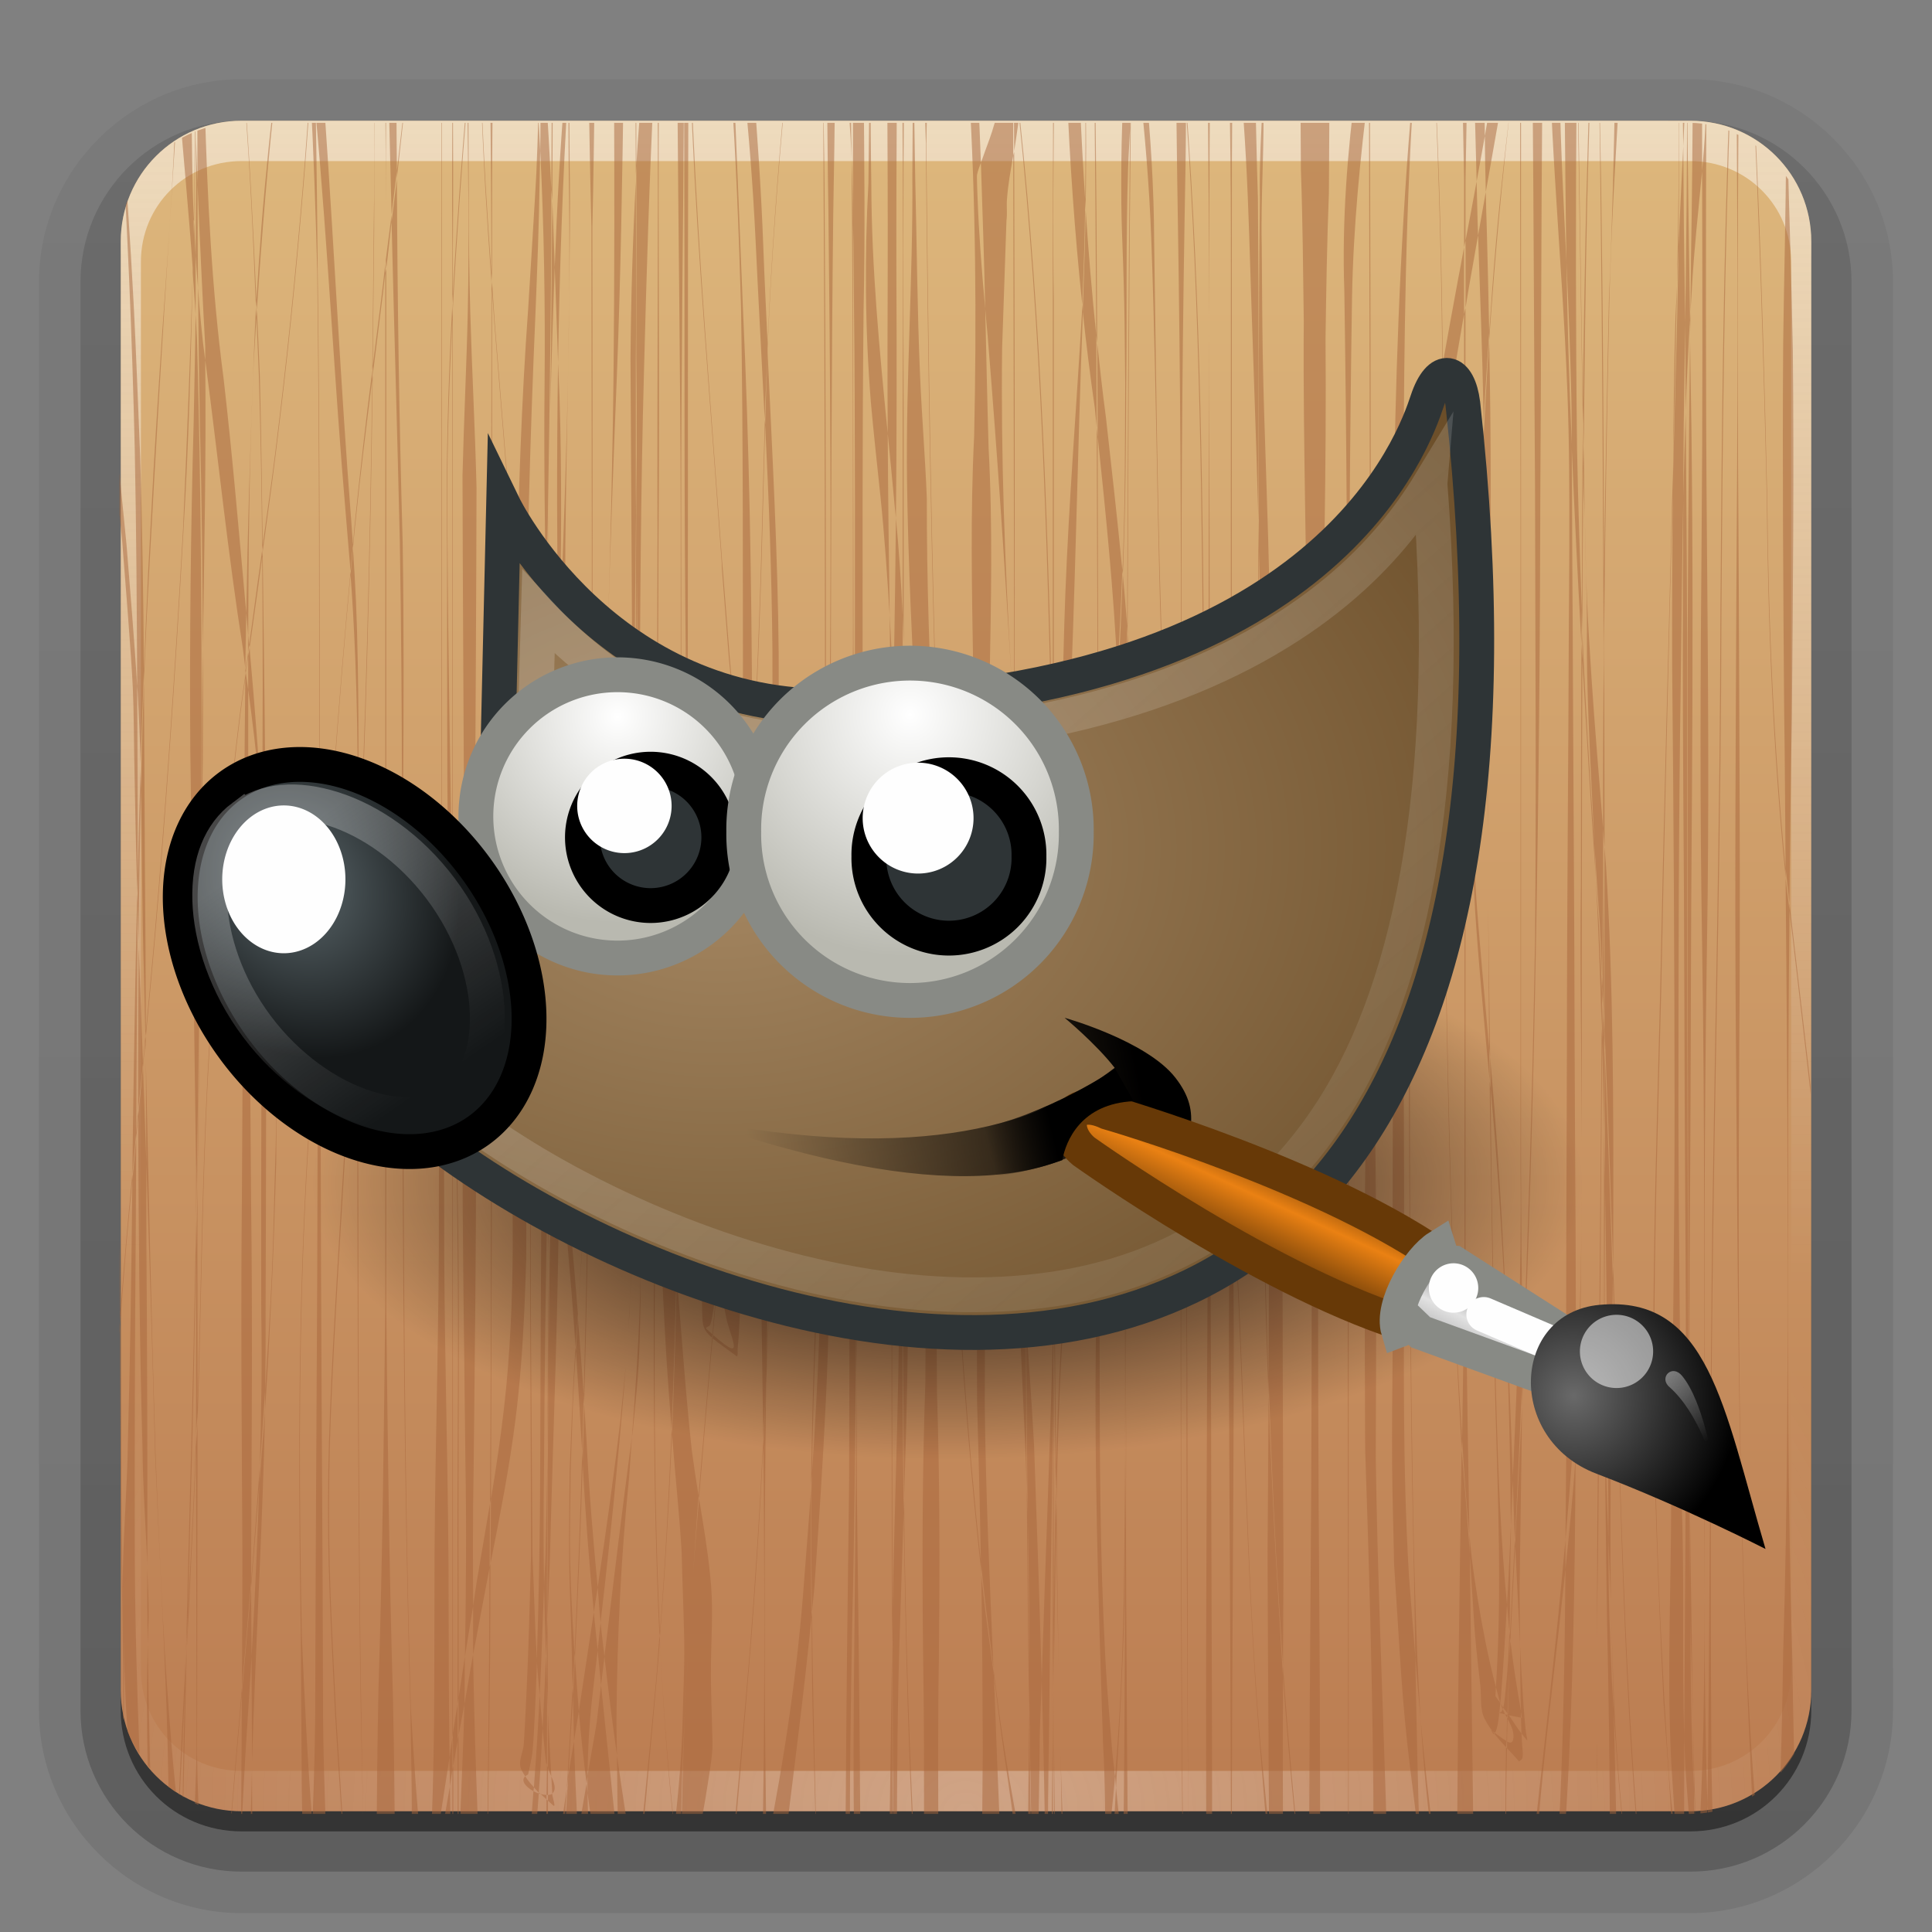 <svg height="96" width="96" xmlns="http://www.w3.org/2000/svg" xmlns:xlink="http://www.w3.org/1999/xlink"><rect width="100%" height="100%" fill="#808080" stroke="none"/><linearGradient id="a" gradientTransform="scale(1.006 .994)" gradientUnits="userSpaceOnUse" x1="45.448" x2="45.448" y1="92.54" y2="7.017"><stop offset="0"/><stop offset="1" stop-opacity=".588"/></linearGradient><linearGradient id="b"><stop offset="0" stop-color="#fefefe"/><stop offset="1" stop-color="#fefefe" stop-opacity="0"/></linearGradient><linearGradient id="c" gradientUnits="userSpaceOnUse" x1="47.724" x2="47.724" y1="90.448" y2="4.988"><stop offset="0" stop-color="#bb7c51"/><stop offset="1" stop-color="#deb87d"/></linearGradient><linearGradient id="d" gradientUnits="userSpaceOnUse" x1="36.357" x2="36.357" xlink:href="#b" y1="6" y2="63.893"/><radialGradient id="e" cx="48" cy="90.172" gradientTransform="matrix(1.157 0 0 .996 -7.551 .197)" gradientUnits="userSpaceOnUse" r="42" xlink:href="#b"/><linearGradient id="f" gradientTransform="translate(0 1)" gradientUnits="userSpaceOnUse" x1="48" x2="48" xlink:href="#a" y1="90" y2="5.988"/><linearGradient id="g" gradientTransform="matrix(1.024 0 0 1.012 -1.143 .929)" gradientUnits="userSpaceOnUse" x1="48" x2="48" xlink:href="#a" y1="90" y2="5.988"/><radialGradient id="h" cx="23" cy="33.938" gradientTransform="matrix(1.024 0 0 .445 -.347 17.287)" gradientUnits="userSpaceOnUse" r="18.25" xlink:href="#i"/><linearGradient id="i"><stop offset="0"/><stop offset="1" stop-opacity="0"/></linearGradient><radialGradient id="j" cx="18.558" cy="22.3" gradientTransform="matrix(1.816 0 0 1.328 -17.211 -7.082)" gradientUnits="userSpaceOnUse" r="19.229"><stop offset="0" stop-color="#a68863"/><stop offset="1" stop-color="#5b3e19"/></radialGradient><linearGradient id="k" gradientUnits="userSpaceOnUse" x1="28.729" x2="17.323" xlink:href="#i" y1="28.812" y2="31.075"/><linearGradient id="l" gradientUnits="userSpaceOnUse" x1="14.857" x2="40.007" xlink:href="#b" y1="19.268" y2="47.818"/><radialGradient id="m" cx="13.501" cy="18.677" gradientUnits="userSpaceOnUse" r="6.066" xlink:href="#n"/><linearGradient id="n"><stop offset="0" stop-color="#fff"/><stop offset="1" stop-color="#b9b9b0"/></linearGradient><radialGradient id="o" cx="6.024" cy="25.271" gradientTransform="matrix(.817 -.472 .55 .953 -14.723 2.344)" gradientUnits="userSpaceOnUse" r="4.831"><stop offset="0" stop-color="#5b676b"/><stop offset="1" stop-color="#141718"/></radialGradient><linearGradient id="p" gradientTransform="matrix(.82 -.614 .614 .82 -16.119 7.2)" gradientUnits="userSpaceOnUse" x1="6.305" x2="5.985" xlink:href="#b" y1="23.362" y2="31.57"/><radialGradient id="q" cx="22.101" cy="18.62" gradientUnits="userSpaceOnUse" r="7.121" xlink:href="#n"/><linearGradient id="r" gradientUnits="userSpaceOnUse" x1="-12.287" x2="-21.551" y1="21.118" y2="13.06"><stop offset="0" stop-color="#6e3d09"/><stop offset=".242" stop-color="#ea8113"/><stop offset=".621" stop-color="#5c3307"/><stop offset="1" stop-color="#e07c12"/></linearGradient><linearGradient id="s" gradientUnits="userSpaceOnUse" x1="-27.012" x2="-23.298" y1="28.198" y2="31.636"><stop offset="0" stop-color="#bdbdbd"/><stop offset=".333" stop-color="#e2e2e2"/><stop offset=".667" stop-color="#a3a3a3"/><stop offset="1" stop-color="#ddd"/></linearGradient><radialGradient id="t" cx="15.415" cy="35.357" gradientTransform="matrix(1.573 0 0 1.533 -55.367 -21.358)" gradientUnits="userSpaceOnUse" r="7.579"><stop offset="0" stop-color="#696969"/><stop offset="1"/></radialGradient><linearGradient id="u" gradientTransform="matrix(.755 .395 -.395 .755 -25.912 6.533)" gradientUnits="userSpaceOnUse" x1="13.236" x2="7.752" xlink:href="#b" y1="37.752" y2="42.282"/><linearGradient id="v" gradientUnits="userSpaceOnUse" x1="26.322" x2="24.443" xlink:href="#i" y1="30.977" y2="31.43"/><clipPath id="w"><rect height="112.636" rx="8.045" width="112.636" x="27.682" y="7.682"/></clipPath><g><g fill="url(#g)"><path d="m12 3.938c-5.527 0-10.062 4.535-10.062 10.062v71c0 5.527 4.535 10.062 10.062 10.062h72c5.527 0 10.062-4.535 10.062-10.062v-71c0-5.527-4.535-10.062-10.062-10.062zm57.781 62.656c3.382 0 7.379 2.522 9.281 6.312 1.126 2.242 1.086 4.917.594 5.906-.32.642-1.586 1.742-2.031 1.906-.663.245-2.735.388-3.656.156-2.378-.599-4.649-2.198-6.25-4.188-1.603-1.992-2.494-4.328-2.375-6.219.087-1.383.534-2.228 1.219-2.844.696-.625 1.701-1.031 3.219-1.031z" opacity=".08"/><path d="m12 4.969c-4.967 0-9.031 4.064-9.031 9.031v71c0 4.967 4.064 9.031 9.031 9.031h72c4.967 0 9.031-4.064 9.031-9.031v-71c0-4.967-4.064-9.031-9.031-9.031z" opacity=".1"/><path d="m12 6c-4.417 0-8 3.583-8 8v71c0 4.417 3.583 8 8 8h72c4.417 0 8-3.583 8-8v-71c0-4.417-3.583-8-8-8z" opacity=".2"/><path d="m12 7c-3.878 0-7 3.122-7 7v71c0 3.878 3.122 7 7 7h72c3.878 0 7-3.122 7-7v-71c0-3.878-3.122-7-7-7zm57.781 56.531c4.785 0 9.601 3.222 12 8 1.497 2.982 1.748 6.339.594 8.656-.758 1.523-2.231 2.856-3.719 3.406-1.531.566-3.7.687-5.438.25-6.267-1.578-11.271-7.787-10.906-13.562.128-2.036.915-3.735 2.219-4.906 1.304-1.171 3.109-1.844 5.25-1.844z" opacity=".3"/></g><path d="m12 7c-3.324 0-6 2.676-6 6v72c0 3.324 2.676 6 6 6h72c3.324 0 6-2.676 6-6v-72c0-3.324-2.676-6-6-6zm57.281 55.875c4.674 0 9.376 3.184 11.719 7.906 1.462 2.947 1.69 6.241.562 8.531-.741 1.505-2.172 2.831-3.625 3.375-1.495.559-3.616.682-5.312.25-6.121-1.559-11.012-7.699-10.656-13.406.125-2.012.914-3.687 2.188-4.844s3.034-1.812 5.125-1.812z" fill="url(#f)" opacity=".45"/></g><path d="m12 6c-3.324 0-6 2.676-6 6v72c0 3.324 2.676 6 6 6h72c3.324 0 6-2.676 6-6v-72c0-3.324-2.676-6-6-6z" fill="url(#c)"/><path d="m12 6c-3.324 0-6 2.676-6 6v2 68 2c0 .335.041.651.094.969.049.296.097.597.188.875.01.03.021.064.031.094.099.288.235.547.375.812.145.274.316.536.5.781s.374.473.594.688c.44.428.943.815 1.5 1.094.279.14.573.247.875.344-.256-.1-.487-.236-.719-.375-.007-.004-.024.004-.031 0-.032-.019-.062-.043-.094-.062-.12-.077-.231-.164-.344-.25-.106-.081-.213-.161-.312-.25-.178-.161-.347-.345-.5-.531-.108-.13-.218-.265-.312-.406-.025-.038-.038-.086-.062-.125-.065-.103-.13-.205-.188-.312-.101-.195-.206-.416-.281-.625-.008-.022-.024-.041-.031-.062-.032-.092-.036-.187-.062-.281-.03-.107-.07-.203-.094-.312-.073-.342-.125-.698-.125-1.062v-2-68-2c0-2.782 2.218-5 5-5h2 68 2c2.782 0 5 2.218 5 5v2 68 2c0 .364-.052.721-.125 1.062-.044.207-.088.398-.156.594-.008.022-.023.041-.031.062-.063.174-.138.367-.219.531-.042.083-.079.17-.125.25-.055.097-.127.188-.188.281-.094.141-.205.276-.312.406-.143.174-.303.347-.469.5-.011.01-.02.021-.031.031-.138.126-.285.234-.438.344-.103.073-.204.153-.312.219-.007.004-.024-.004-.031 0-.232.139-.463.275-.719.375.302-.097.596-.204.875-.344.557-.279 1.06-.666 1.5-1.094.22-.214.409-.442.594-.688s.355-.508.5-.781c.14-.265.276-.525.375-.812.01-.031.021-.063.031-.094.09-.278.139-.579.188-.875.052-.318.094-.634.094-.969v-2-68-2c0-3.324-2.676-6-6-6z" fill="url(#d)" opacity=".5"/><path d="m12 90c-3.324 0-6-2.676-6-6v-2-68-2c0-.335.041-.651.094-.969.049-.296.097-.597.188-.875.01-.03.021-.064.031-.094.099-.288.235-.547.375-.812.145-.274.316-.536.5-.781s.374-.473.594-.688c.44-.428.943-.815 1.5-1.094.279-.14.573-.247.875-.344-.256.1-.487.236-.719.375-.007.004-.024-.004-.031 0-.032.019-.062.043-.094.062-.12.077-.231.164-.344.25-.106.081-.213.161-.312.25-.178.161-.347.345-.5.531-.108.13-.218.265-.312.406-.025.038-.038.086-.062.125-.065.103-.13.205-.188.312-.101.195-.206.416-.281.625-.008.022-.024.041-.031.062-.032.092-.036.187-.062.281-.03.107-.07.203-.094.312-.073.342-.125.698-.125 1.062v2 68 2c0 2.782 2.218 5 5 5h2 68 2c2.782 0 5-2.218 5-5v-2-68-2c0-.364-.052-.721-.125-1.062-.044-.207-.088-.398-.156-.594-.008-.022-.023-.041-.031-.062-.063-.174-.138-.367-.219-.531-.042-.083-.079-.17-.125-.25-.055-.097-.127-.188-.188-.281-.094-.141-.205-.276-.312-.406-.143-.174-.303-.347-.469-.5-.011-.01-.02-.021-.031-.031-.138-.126-.285-.234-.438-.344-.103-.073-.204-.153-.312-.219-.007-.004-.024.004-.031 0-.232-.139-.463-.275-.719-.375.302.097.596.204.875.344.557.279 1.06.666 1.5 1.094.22.214.409.442.594.688s.355.508.5.781c.14.265.276.525.375.812.01.031.021.063.031.094.09.278.139.579.188.875.052.318.094.634.094.969v2 68 2c0 3.324-2.676 6-6 6z" fill="url(#e)" opacity=".3"/><path clip-path="url(#w)" d="m32.781 5.002c-.053.003-.108.028-.161.032.026.794.068 1.591.096 2.384.007-.689.028-1.377.032-2.066.003.486-.002.976 0 1.462.01-.604.022-1.208.032-1.812zm-.064 2.416c-.024 2.238-.045 4.47-.096 6.707.002.042.031.085.032.127.036-2.096.063-4.198.096-6.294-.007-.18-.026-.36-.032-.54zm-.064 6.834c-.005.297-.027.594-.032.89.008-.339-.008-.678 0-1.017-.102-2.772-.121-5.557-.161-8.329-.002-.255.002-.508 0-.763-.288.024-.556.078-.836.127-.011.17-.021.339-.032.509.312 3.901.689 7.794.965 11.698-.003.106.003.212 0 .318.064.92.143 1.844.193 2.766.015-1.316-.009-2.626 0-3.942-.041-.751-.068-1.505-.096-2.257zm.096 2.257c.039.722.107 1.441.161 2.162-.021-2.288-.029-4.578-.032-6.866-.042-1.036-.058-2.079-.096-3.115.006 2.608-.014 5.212-.032 7.82zm.129-4.705c.148 3.606.316 7.203.514 10.808.004.296-.003.594 0 .89.01.074.022.148.032.223.834 6.325 1.483 12.672 2.476 18.978.069.514.099.847.161 1.303.016-1.233.043-2.454.064-3.687-.477-5.207-.912-10.412-1.511-15.608-.801-6.031-1.079-12.11-1.254-18.183-.01-.509-.023-1.017-.032-1.526h-.064c-.128 0-.259-.005-.386 0-.017 2.267-.003 4.535 0 6.803zm3.247 28.514c.046.497.082.997.129 1.494.015-5.727.074-11.475.322-17.197-.215 5.231-.362 10.469-.45 15.703zm.45-15.703c.058-1.335.146-2.639.225-3.974.049 1.262.116 2.52.161 3.783.121 3.902.186 7.795.225 11.698.014-.105.018-.212.032-.318-.053-3.781-.097-7.568-.193-11.348-.052-1.443-.132-2.88-.193-4.323-.01.159-.022.318-.032.477-.008-.212-.024-.424-.032-.636-.016.244-.015.341-.032.604-.066 1.343-.106 2.694-.161 4.037zm.193-4.641c.012-.193.021-.294.032-.477-.211-4.837-.454-9.67-.836-14.495h-.064c.026.315.07.601.096.922.378 4.679.584 9.364.772 14.05zm.032-.477c.009.212.023.424.032.636.333-5.049.741-10.104 1.318-15.131h-.032c-.166 1.371-.344 2.726-.482 4.101-.455 4.51-.583 6.42-.836 10.395zm.418 16.307c.002.149-.002.296 0 .445.295-2.171.599-4.343.868-6.517.779-6.282 1.303-11.371 1.833-17.674.178-2.111.332-4.244.482-6.358-.004-.085-.028-.169-.032-.254-.155 2.185-.299 4.366-.482 6.548-.53 6.303-1.054 11.392-1.833 17.674-.254 2.047-.558 4.091-.836 6.135zm3.151-30.358c.011-.148.022-.297.032-.445h-.064c.008.149.024.296.032.445zm.032.254c.209 3.96.348 7.93.45 11.889.152 11.811.131 23.632.129 35.444-.005 4.153-.045 8.308-.064 12.461.039-.552.09-1.101.129-1.653-.012-3.593-.032-7.183-.032-10.776.003-11.812.023-23.633-.129-35.444-.033-3.478-.067-6.945-.129-10.427.813 8.819 1.234 17.688 1.993 26.511.139 1.787.241 2.778.322 3.846.056-.594.102-1.187.161-1.78-.04-.613-.079-.98-.129-1.78-.68-8.738-1.098-17.514-1.704-26.257-.071-.915-.165-1.821-.257-2.734h-.418c.018.719.019 1.442.032 2.162-.081-.726-.194-1.438-.289-2.162-.017.233-.048.467-.064.699zm2.829 30.072c.005.076-.005.148 0 .223.044-.444.083-.892.129-1.335.389-3.818.769-6.785 1.157-9.886.003-.202-.003-.402 0-.604-.418 3.319-.779 6.421-1.19 10.458-.039.381-.059.763-.096 1.144zm1.286-11.603c.011-.091.021-.195.032-.286.037-3.002.069-5.994.096-8.996.004-3.294.044-6.592.064-9.886h-.032c-0 3.285-.018 6.569-.064 9.854-.028 3.108-.057 6.206-.096 9.314zm.032-.286c-.003.202.003.402 0 .604.204-1.624.395-3.18.643-5.15.078-.553.12-1.1.193-1.653 0-.201-0-.403 0-.604-.115.923-.041.484-.257 2.225-.22 1.751-.394 3.115-.579 4.577zm.836-6.199c-.002.994-0 1.995 0 2.988.001 8.26-.001 16.503 0 24.763.002 13.61-.001 27.238 0 40.848-.089 8.534-.184 17.058-.45 25.589-.081 3.707-.118 7.419-.129 11.126h1.222c-.019-3.448-.057-6.883-.129-10.331-.26-8.782-.361-17.568-.45-26.352-.001-13.61.002-27.206 0-40.816-.001-8.26.001-16.535 0-24.795-0-1.104.003-2.202 0-3.306-.013.097-.051.189-.064.286zm.064-.286c.136-1.042.231-2.072.354-3.115-.004-.159.004-.318 0-.477-.049.399-.241 1.865-.386 3.02.001.191.032.381.032.572zm.354-3.592c.049-.398.306-2.492.354-2.925-.006-1.483-.032-2.967-.032-4.45-.002-.476-.003-.954 0-1.43h-.514c.006.338-.005.68 0 1.017.059 2.598.13 5.191.193 7.788zm.354-2.925c.001.169-.001.339 0 .509.236-2.121.465-4.269.707-6.389h-.032c-.045.371-.086.741-.129 1.113-.429 3.741-.466 4.046-.547 4.768zm0 .509c-.108.965-.24 1.928-.354 2.893.172 7.05.383 14.089.547 21.139.198 11.301.14 22.616.161 33.918.049 14.641.118 29.295.547 43.931.125 7.466.081 4.964.096 9.727h.675c-.351-3.221-.549-6.453-.74-9.695-.429-14.636-.465-29.29-.514-43.931-.136-11.259.148-22.501-.032-33.759-.234-8.069-.349-16.151-.386-24.223zm-1.608 13.097c-.011.09-.021.196-.032.286-.149 11.552-.439 23.107-.965 34.649-.002.307.001.614 0 .922.558-11.945.845-23.902.997-35.857zm-.997 35.857c-.012.265-.019.53-.032.795.001-.275-.001-.551 0-.826-.049 1.049-.075 2.098-.129 3.147-.804 14.844-.127 2.323-.997 17.134-.286 4.874-.737 12.054-.804 16.943-.087 6.334.161 9.803.45 16.085.154 2.497.307 5.007.482 7.502.062.882.108 1.182.161 1.875h.032c-.227-3.112-.42-6.24-.611-9.346-.289-6.281-.537-9.752-.45-16.085.067-4.891.518-12.068.804-16.943.87-14.825.16-2.276.965-17.134.039-.763.06-1.526.096-2.289-.007 1.938-.018 3.879 0 5.817.003 14.61.023 29.195.193 43.804.061 4.055.159 8.121.257 12.175-.098-4.123-.152-7.275-.225-12.111-.17-14.609-.158-29.226-.161-43.836-.025-2.236-.041-4.471-.032-6.707zm-.032-.032c.014-.297.019-.593.032-.89.026-5.258.094-10.511 0-15.767-.061-3.455-.158-5.117-.322-7.661-.058.591-.105 1.189-.161 1.78.115 1.554.215 3.056.322 5.722.224 5.6.154 11.212.129 16.816zm-.45-22.538c-.004-.061.005-.161 0-.223-.823 8.752-1.411 17.521-2.026 26.289.001.17-.001.339 0 .509.624-8.857 1.198-17.733 2.026-26.575zm-2.026 26.575c-.04.572-.088 1.145-.129 1.717-.029 6.155-.053 12.314-.064 18.469-.041 9.117-.108 18.221-.129 27.338.01 3.02-.076 6.043-.193 9.06.056.692.13 1.375.193 2.066h.772c-.139-3.556-.264-7.122-.257-10.681-.021-9.195-.093-18.397-.129-27.592-.008-6.793-.041-13.583-.064-20.376zm-.514 56.583c-.334-4.163-.521-8.322-.707-12.493-.163-8.829-.215-17.685.129-26.511.225-5.791.529-9.457.932-15.258.015-.201.018-.403.032-.604.001-.191-.001-.382 0-.572-.026.371-.037.742-.064 1.113-.403 5.8-.707 9.5-.932 15.29-.343 8.823-.302 17.653-.161 26.48.008 1.251.048 8.787.064 10.268.016 1.451.061 2.904.096 4.355h.514c.03-.69.07-1.376.096-2.066zm-3.312-84.684c-.014.105-.018.212-.032.318.053 5.658.036 11.317 0 16.975.082 1.188.178 2.371.257 3.56-.053-6.957-.13-13.896-.225-20.853zm.225 20.853c.001.18-.001.36 0 .54-.074-1.069-.178-2.142-.257-3.211-.007 1.025.008 2.059 0 3.083-.033 9.79-.088 19.583-.064 29.372.062 3.428.004 6.843-.096 10.268.124-1.675.246-3.347.354-5.023.026-1.674.043-3.348.032-5.023.037-9.8.048-19.604.032-29.404.444 6.393.825 12.789.611 19.2-.08 2.476-.114 4.963-.225 7.438-.116 2.597-.283 5.194-.45 7.788-.007.424.009.848 0 1.272.201-3.006.348-6.017.482-9.028.111-2.475.177-4.962.257-7.438.007-2.322.043-4.64 0-6.962-.073-3.965-.38-8.335-.643-12.302-.013-.191-.019-.381-.032-.572zm-.064 36.302c-.111 1.656-.26 3.304-.386 4.959-.129 3.827-.291 7.652-.514 11.476.01 2.344.016 4.681.032 7.025.228-7.816.709-15.643.868-23.46zm-.9 16.434c-.007-1.539-.032-3.07-.032-4.609-.198 2.362-.405 4.728-.611 7.089-.02 3.293-.044 6.594-.064 9.886.021-.518.036-.909.064-1.526.065-1.396.153-2.8.225-4.196.134-2.211.289-4.432.418-6.644zm-.707 12.366c-.011.27-.022.542-.032.795h.032c.002-.265-.002-.53 0-.795zm.064-9.886c.001-.138-.001-.276 0-.413-.321 3.695-.628 7.399-.932 11.094h.032c.293-3.558.591-7.124.9-10.681zm0-.413c.204-2.351.415-4.706.611-7.057 0-.456-.001-.91 0-1.367.039-7.98.102-15.988 0-23.968-.063-8.946-.14-17.884-.193-26.829-.002-2.418.001-4.829 0-7.248-.048-.356-.109-.731-.161-1.113-.007.053-.025.106-.032.159-.115.839-.248 1.671-.354 2.511-.345 2.751-.624 5.51-.932 8.265-.64 7.055-.852 8.718-1.222 15.735-.39 7.4-.443 14.814-.675 22.22.002-4.916-.014-9.834 0-14.75-.025 1.56-.068 3.113-.096 4.673.008 3.984-.001 7.968 0 11.952.019-.522.08-1.036.096-1.558-0.0.254 0.0.509 0 .763.261-7.754.299-15.52.707-23.269.37-7.017.582-8.68 1.222-15.735.308-2.755.588-5.514.932-8.265.099-.787.214-1.566.322-2.352-.032 2.594-.049 5.194-.064 7.788-.067 8.849-.119 17.694-.161 26.543-.084 7.989-.009 15.979.032 23.968.005 2.975-.015 5.958-.032 8.932zm-2.958-17.611c-.017.52-.077 1.038-.096 1.558.001 6.835.032 13.669.032 20.503-.096 2.847-.129 4.348-.289 6.612.189.014.387.029.579.032-.126-2.205-.227-4.404-.257-6.612 0-7.363.03-14.729.032-22.093zm-.096 1.558c-0-.254 0-.509 0-.763-.066 1.84-.125 3.66-.225 5.499-.097 2.104-.213 4.222-.322 6.326-.026.997-.04 1.269-.064 2.225.006-.03.007.393.418-8.487.087-1.598.133-3.201.193-4.8zm-.611 13.287c-.002.01-.086 2.056-.129 2.893-.032 1.277-.088 3.385-.096 3.783-.04 1.836-.062 4.114-.096 6.326.011.074.021.148.032.223.035-2.283.088-4.625.129-6.517.015-.707.086-3.827.161-6.707zm-.289 13.224c-.003.189.003.35 0 .54.032.005.064-.004.096 0-.028-.183-.07-.36-.096-.54zm-.032-.223c-.073-.511-.163-1.026-.225-1.526-.031.743-.037 1.482-.064 2.225.097.018.192.017.289.032.004-.257-.004-.475 0-.731zm-.225-1.526c.073-1.741.172-3.473.257-5.213.171-3.481.111-2.395.161-3.37.021-.826.038-1.42.064-2.448-.183 3.55-.367 7.098-.514 10.649.015.126.016.255.032.381zm-.032-.381c-.258-2.15-.433-4.258-.611-6.58-.443-5.771-.661-11.544-.9-17.325-.269-8.685-.453-17.379-.643-26.066.004 2.247.025 4.492.032 6.739.211 6.428.412 12.865.579 19.295.237 5.745.568 11.483.772 17.229.108 3.062.122 6.125.225 9.187.148.036.299.067.45.095.008-.215-.009-.213 0-.445.027-.711.067-1.419.096-2.13zm-2.122-43.232c-.07-2.129-.15-4.261-.225-6.389-.103 1.071-.219 2.14-.322 3.211.027 7.362.083 14.733.289 22.093.024 2.599.21 5.191.322 7.788.013-7.228-.01-14.452-.064-21.68-.011-1.675.005-3.348 0-5.023zm-.547-3.179c-0-.117 0-.233 0-.35-.048.498-.081.996-.129 1.494-.001.138.001.275 0 .413.049-.518.079-1.04.129-1.558zm-.129 1.558c-.087.92-.172 1.845-.257 2.766-.059 5.66-.134 11.317-.289 16.975-.034 3.558-.389 7.123-.354 10.681-.112-6.056-.119-12.095-.161-18.151-.012.159-.02.318-.032.477.039 6.038.043 12.082.161 18.119.02 2.107.072 4.219.064 6.326-.01 2.868-.12 5.747-.193 8.615.019.014.045.018.064.032.052-1.78.095-3.559.129-5.34.057-2.461.077-4.914.032-7.375.028 1.397.062 2.8.129 4.196.098 2.062.459 6.659.74 9.187.008.004.024-.004.032 0 .114.061.236.102.354.159-.208-6.267-.494-12.517-.514-18.787-.012-7.268.002-14.538.064-21.807.015-2.024.024-4.048.032-6.072zm-1.093 12.747c-.001-.213.002-.423 0-.636-.112 1.495-.238 2.987-.354 4.482-.129 3.053-.303 6.132-.386 9.187-.175 6.406.034 12.824-.161 19.232.06.058.132.103.193.159-.1-3.67-.085-7.36-.064-11.03.016-2.78.021-5.549.096-8.329.083-3.054.256-6.102.386-9.155.101-1.304.192-2.606.289-3.91zm0-.636c.012-.159.02-.318.032-.477-.032-4.288-.081-8.587-.225-12.874-.164-4.88-.482-10.362-.74-15.258-.117-2.174-.239-4.374-.354-6.548-.088-1.673-.182-3.318-.257-4.991 0.0.36-0.0.72 0 1.081.204 3.469.42 6.955.579 10.427.257 4.895.575 10.379.74 15.258.15 4.463.194 8.918.225 13.383zm-1.543-39.068c-.013-.222-.019-.446-.032-.668.012 14.268.002 28.519 0 42.787.026 2.391.047 4.794.032 7.184-.013-2.377.007-4.775.032-7.152.002-14.056-.021-28.096-.032-42.151zm-.032-.668c-0-.371 0-.742 0-1.113-.235-5.862-.22-11.745-.289-17.611-.047-6.747-.089-13.502-.064-20.249-.288.391-.549.804-.772 1.24.013 6.156.044 12.314.193 18.469.182 6.429.554 12.844.932 19.264zm-.354-38.972c.079 1.741.199 3.504.289 5.245-.006-1.209-.046-3.208-.064-5.531-.075.094-.154.189-.225.286zm.289 5.245c.001.188-.001.722 0 .858.048 8.83.05 17.681.064 26.511.002 1.749-.002 3.496 0 5.245.009.234.022.465.032.699-.002-1.972.002-3.941 0-5.913-.014-8.83-.017-17.681-.064-26.511.118 2.173.249 4.315.418 6.485.283 3.639.508 5.665.868 9.314.16 1.622.326 3.241.482 4.864.165 2.125.614 7.617.707 9.759.069 1.592.068 3.175.096 4.768.054 2.964.114 5.937.193 8.901.009-.392.022-.784.032-1.176.002-.318-.003-.636 0-.954.017-3.884-.014-7.782-.032-11.666-.152-2.624-.507-6.946-.707-9.409-.941-9.055-1.551-18.115-1.833-27.211-.004-.159.003-.318 0-.477-.09.102-.171.212-.257.318.02 3.056.031 6.175.032 6.326-.013-.243-.019-.489-.032-.731zm2.797 31.184c.006.106.027.281.032.381.085 1.563.154 3.141.193 4.705.066-2.046.146-4.089.225-6.135-.039-4.795-.1-9.607-.257-14.4-.106-2.621-.284-7.262-.418-9.854-.226-4.378-.542-8.756-.836-13.129-.019.014-.046.018-.064.032.461 7.557.795 15.128.965 22.697.105 5.238.136 10.464.161 15.703zm.45-1.049c.002.276-.002.551 0 .826.092-2.508.214-5.027.354-7.534.404-7.601.863-15.196 1.35-22.792-.2 3.114-.446 6.236-.643 9.346-.459 7.234-.389 6.205-.772 13.415-.106 2.246-.202 4.492-.289 6.739zm1.704-29.499c.193-2.998.384-5.998.579-8.996-.014-.17-.019-.339-.032-.509-.033.006-.063.025-.096.032-.001.053.001.106 0 .159-.084 3.115-.25 6.2-.45 9.314zm-1.704 30.326c-.088 2.378-.14 4.741-.193 7.121.073 4.09.064 8.181.193 12.27.032 1.368.066 2.732.096 4.101.01-.106.022-.212.032-.318-.007-3.626-.033-7.277-.064-10.903-.028-4.095-.034-8.175-.064-12.27zm.129 23.174c0.0.127-0.0.255 0 .381.199-2.09.396-4.171.579-6.262.799-9.162 1.409-18.349 1.929-27.529.344-5.689.496-11.374.611-17.07-.161 5.683-.393 11.36-.643 17.038-.52 9.18-1.13 18.335-1.929 27.497-.173 1.979-.359 3.967-.547 5.944zm0 .381c-.008.085-.024.169-.032.254.006.286.026.572.032.858-.001-.37.001-.743 0-1.113zm-.032.254c-.002-.106.002-.212 0-.318-.058.613-.102 1.231-.161 1.844.003.095-.003.191 0 .286.058-.604.103-1.207.161-1.812zm-.161 1.526c-.073-2.065-.147-4.134-.225-6.199-.021-.51-.046-1.016-.064-1.526-.02 2.796-.031 5.596-.032 8.392.003.826-.003 1.653 0 2.479.101-1.049.221-2.098.322-3.147zm-.129-18.215c-.008-.455-.022-.912-.032-1.367-.075 2.364-.134 4.724-.193 7.089-.004.615.004 1.229 0 1.844.024.86.034 1.715.064 2.575.026-3.381.085-6.76.161-10.14zm-.225 7.566c-.006-.223-.026-.444-.032-.668-.094 3.913-.161 7.817-.225 11.73-.036 2.317-.072 4.645-.096 6.962.085-.913.17-1.821.257-2.734.019-5.097.067-10.193.096-15.29zm-.354 18.024c-.14 1.507-.289 3.006-.418 4.514-.137 1.6-.265 3.199-.386 4.8.002.212-.002.424 0 .636.135-1.792.264-3.582.418-5.372.118-1.376.259-2.757.386-4.132.002-.148-.002-.297 0-.445zm3.569 31.884c.046-.888.083-1.782.129-2.67.1-3.861.202-7.724.225-8.615.137-5.051.228-10.112.322-15.163-.002-.805.002-1.611 0-2.416-.101 5.847-.227 11.701-.386 17.547-.03 1.166-.167 6.565-.289 11.317zm.675-28.864c.166-9.604.288-19.226.354-28.832.04-9.92-.015-19.837-.289-29.754-.024-.561-.066-1.124-.096-1.685-.027 2.39-.085 4.794-.129 7.184-.2 7.27-.275 14.535-.225 21.807.132 9.317.27 18.624.386 27.942.003 1.113-.003 2.225 0 3.338zm.096-2.257c.075-4.643.112-9.279.161-13.923-.059 4.306-.106 8.6-.161 12.906-.001.339.001.678 0 1.017zm.161-13.923c.065-4.805.123-9.595.193-14.4.017-2.456.01-4.919 0-7.375-.045 3.058-.079 6.128-.064 9.187-.029 4.197-.084 8.391-.129 12.588zm.193-21.775c.094-6.423.231-12.84.161-19.264-.219-1.612-.361-3.212-.482-4.832.029 3.093.073 6.189.129 9.282.13 4.932.173 9.88.193 14.813zm2.862 1.558c.051-.372.108-.741.161-1.113 0-.095-0-.191 0-.286-.058.414-.104.826-.161 1.24.007.054-.007.105 0 .159zm0-.159c-.007-.056-.025-.103-.032-.159-.002.128.002.254 0 .381.01-.074.022-.148.032-.223zm.161-1.24c.022-.159.042-.318.064-.477-.02-.212-.044-.424-.064-.636-.001.371.001.741 0 1.113zm.064-.477c.006.064.026.127.032.191.195-1.379.388-2.753.579-4.132.086-.646.17-1.293.257-1.939-.001-.148.002-.297 0-.445-.105.773-.219 1.547-.322 2.321-.184 1.328-.358 2.678-.547 4.005zm.032.191c-.027.192-.069.38-.096.572-.001.742-0 1.483 0 2.225.286 2.129.527 4.05.772 6.739.068.749.105 1.507.161 2.257.002-.296-.002-.594 0-.89-.241-3.478-.485-6.953-.804-10.427-.015-.158-.017-.318-.032-.477zm.096 62.209c-0.0.127-0.0.254 0 .381.192-2.291.373-4.574.547-6.866.014-.404.02-.804.032-1.208-.19 2.568-.364 5.126-.579 7.693zm8.938-99.847c.004.339-.003.678 0 1.017.019 2.442.037 4.87.032 7.311-.005-2.421.011-4.859.032-7.279.003-.351-.005-.698 0-1.049h-.064zm3.73 0c-0 1.328.001 2.646 0 3.974-.006 13.345.001 26.708 0 40.053.03 10.273-.148 20.53-.161 30.803.028 7.739-.241 15.468-.289 23.205-.023 6.019.04 12.039-.193 18.056-.049.631-.08 1.274-.129 1.907h.322c.325-2.141.67-4.28.997-6.421-.055-4.246-.053-8.5-.064-12.747-.049-7.904-.315-15.809-.289-23.714-.013-10.357-.191-20.7-.161-31.057.001-13.345-.006-26.708 0-40.053.001-1.339 0-2.665 0-4.005h-.032zm.547 111.577c.008.634.02 1.273.032 1.907.062-.36.098-.721.161-1.081-.001-.72.001-1.442 0-2.162-.068.444-.125.891-.193 1.335zm.193-1.335c.015-.095.018-.191.032-.286-.003-2.798.002-5.594 0-8.392-.003-12.221-.002-24.463 0-36.684-.011-.285-.02-.579-.032-.89-.002 12.505-.003 25.005 0 37.51.002 2.91-.003 5.832 0 8.742zm0-46.252c0-1.876-0-3.751 0-5.627 0-1.568-0-3.136 0-4.705-.139-7.589-.277-15.17-.322-22.76-.081-5.065.068-10.138.322-15.195 0-.339-0-.678 0-1.017-.287 5.385-.439 10.786-.354 16.18.025 10.464-.066 20.914.289 31.375.029.757.041 1.136.064 1.748zm0-49.303c.011-.202.021-.402.032-.604 0-.943-0-1.886 0-2.829.033-3.753.016-7.499 0-11.253h-.032c-.015 3.746-.031 7.476 0 11.221-0 1.155 0 2.31 0 3.465zm.032-.604c-0.0.318 0.0.636 0 .954.242-4.629.585-9.239.965-13.86-.002-.212.002-.423 0-.636-.373 4.506-.716 9.028-.965 13.542zm.965-13.542c.015-.181.049-.36.064-.54h-.064c.002.18-.002.36 0 .54zm.064-.54c.002.201-.002.402 0 .604.017-.201.048-.403.064-.604zm0 .604c-.016.191-.049.382-.064.572.048 4.649.134 9.306.032 13.955-.081 3.685-.265 7.345-.354 11.031.014 7.192.066 14.392.096 21.584.02 7.142-.076 14.283-.096 21.425-.017 7.571.119 15.158.193 22.729.078 4.322.041 8.617-.032 12.938.176-1.122.367-2.248.547-3.37-.022-3.043-.023-6.08.032-9.123.074-7.467.178-14.943.161-22.411-.02-7.195-.087-14.389-.064-21.584.035-7.136.083-14.258.096-21.393-.096-3.896-.307-7.803-.418-11.698-.14-4.888-.083-9.765-.129-14.654zm.322 100.864c.008 1.084-.016 2.158 0 3.242.265-1.418.54-2.843.804-4.26.098-.509.19-1.017.289-1.526.009-1.43.023-2.861.032-4.291-.295 1.773-.607 3.541-.9 5.309-.082.507-.144 1.019-.225 1.526zm1.125-6.834c.016-.096.048-.19.064-.286.035-8.549.021-17.105.096-25.653-.007-11.194-.031-22.374-.032-33.568.027-7.123-.002-14.238 0-21.362-.012-.17-.021-.283-.032-.445.004 7.26-.028 14.515 0 21.775.002 11.171-.049 22.334-.064 33.505.061 8.677.021 17.357-.032 26.035zm.096-81.314c-0-.201 0-.403 0-.604-.312-4.433-.492-7.107-.707-12.715h-.032c.225 5.855.393 8.378.74 13.319zm0-.604c.011.164.02.306.032.477.003-4.329.003-8.673.064-13.001.002-.064-.002-.127 0-.191h-.193c0.0.011-0.0.021 0 .032.059 4.222.092 8.461.096 12.683zm.032.477c-0.0.191 0.0.382 0 .572.061.874.084 1.171.161 2.289.239 2.9.467 5.81.707 8.71.302 3.649.547 6.419.772 9.219.002-.116-.002-.233 0-.35-.216-2.674-.45-5.342-.74-8.837-.24-2.9-.468-5.81-.707-8.71-.097-1.413-.12-1.853-.193-2.893zm1.64 20.44c.18 2.229.341 4.454.547 7.343.021.297.043.593.064.89-0-.699-.005-1.399 0-2.098.078-8.097.29-16.196.643-24.286.133-3.326.238-5.909.289-9.25.009-.562.026-1.123.032-1.685-.037-.753-.084-1.505-.129-2.257-.033 1.244-.072 2.506-.129 3.751-.052 1.146-.472 7.834-.547 9.06-.449 6.172-.642 12.348-.772 18.533zm1.447-31.343c.02-.764.019-1.525.032-2.289h-.193c.053.761.116 1.528.161 2.289zm.129 2.257c.257 5.177.338 10.362.289 15.544-.054 5.068.033 10.127.096 15.195.171-8.112.283-16.236.354-24.35.007-1.272-.006-2.543 0-3.815-.115-2.375-.236-4.749-.418-7.121h-.289c-.002 1.517-.015 3.029-.032 4.546zm.74 2.575c.012.255.053.508.064.763.017-2.629.025-5.254.032-7.883h-.064c-.009 2.374-.02 4.747-.032 7.121zm.064.763c-.006 1.028-.024 2.055-.032 3.083-.031 3.58-.049 7.164-.096 10.744.068-3.135.173-6.276.289-9.409-.055-1.472-.093-2.947-.161-4.419zm.161 4.419c.08 2.116.148 4.242.225 6.358.095-6.117.304-12.235.675-18.342.006 1.759.026 3.517.032 5.277.043 2.855.057 5.728.032 8.583.032-2.844.081-5.706.032-8.551-.006-1.876-.026-3.751-.032-5.627h-.032c-.008.113-.024.137-.032.254-0-.085 0-.17 0-.254h-.193c-.009.107.009.015 0 .127-.335 4.047-.556 8.12-.707 12.175zm.965 1.876c-.065 7.417-.329 14.807-.611 22.22-.015 1.042-.019 2.074-.032 3.115-.014 1.229-.054 2.458-.064 3.687-.002.226-.023 2.049-.032 3.878.005 1.292.028 2.586.032 3.878.013 2.17.023 4.346.032 6.517.246-5.747.469-11.475.386-17.229.002-.493.03-9.25.032-9.505.054-5.519.195-11.043.257-16.562zm-.675 43.296c-.123 2.884-.223 5.762-.322 8.646-.062-.595-.134-1.185-.193-1.78-.007.211.007.424 0 .636.054.613.105 1.231.161 1.844.007-.212.025-.424.032-.636.028.267.187 1.852.322 3.083.021-3.936.016-7.858 0-11.793zm0 11.793c-.003.605.004 1.207 0 1.812.296 3.191.576 6.375.836 9.568.121 1.482.186 2.512.257 3.592.043-.691.104-1.343.161-2.225-.151-1.972-.32-3.943-.514-5.913-.066-.669-.441-4.105-.74-6.834zm1.254 12.747c.212-3.276.464-6.928.547-8.233.055-.878.109-1.761.161-2.638.004-.265-.003-.53 0-.795-.065 1.124-.122 2.245-.193 3.37-.083 1.308-.302 5.011-.514 8.297zm.707-11.666c.024-.413.041-.826.064-1.24.073-6.023.125-12.033.161-18.056.058-13.804.044-27.615.032-41.42.079-3.213.11-6.419.161-9.632h-.418c.055 3.2.111 6.401.193 9.6.012 13.805.058 27.584 0 41.388-.039 6.446-.11 12.913-.193 19.359zm.064-1.24c-.004.286.004.573 0 .858.3-5.221.565-10.445.772-15.672.158-5.811.282-11.609.45-17.42-.171 5.794-.388 11.593-.514 17.388-.196 4.958-.429 9.893-.707 14.845zm0 .858c-.022.391-.041.785-.064 1.176-.072 5.426-.179 10.851-.322 16.276.013.201.02.403.032.604.162-6.018.278-12.036.354-18.056zm-.354 18.056c-.035 1.294-.056 2.584-.096 3.878-.013-.245-.021-.486-.032-.731-.136 4.486-.304 8.962-.514 13.446.006.096.026.19.032.286.204-4.304.381-8.6.514-12.906.171 3.302.429 6.595.74 9.886.083-.55.175-1.103.257-1.653-.309-3.252-.582-6.494-.74-9.759-.047-.818-.111-1.631-.161-2.448zm.9 12.207c.074.783.11 1.57.193 2.352.389-3.44.779-6.883 1.093-10.331.221-2.236.412-4.465.579-6.707-.102 1.12-.225 2.24-.354 3.56-.432 3.725-.958 7.417-1.511 11.126zm.193 2.352c-.07.615-.124 1.229-.193 1.844.078.772.145 1.549.225 2.321.077-.635.148-1.272.225-1.907-.086-.751-.178-1.505-.257-2.257zm.257 2.257c.252 2.194.529 4.393.836 6.58-.011-.86-.037-1.715-.032-2.575.046-5.312.294-10.606.836-15.894.075-.92.124-1.845.193-2.766-.651 4.877-1.241 9.771-1.833 14.654zm1.833-14.654c.018-.138.046-.275.064-.413.317-3.469.401-3.737.482-7.248.025-1.072.033-2.139.032-3.211-.013.749-.035 1.431-.064 2.321-.095 2.854-.302 5.705-.514 8.551zm.579-10.872c.033-1.856.029-3.577.032-5.785.002-1.34-.001-2.665 0-4.005-.013-4.872-.065-9.75-.096-14.623-.067-1.016-.143-2.035-.193-3.052.014 4.288.044 8.555.064 12.842-.037 4.872.19 9.751.193 14.623zm-.257-27.465c-.021-6.348-.005-12.694 0-19.041.022 4.577.092 9.157.193 13.732.002-.961-.007-1.931 0-2.893.026-8.175.064-16.336.289-24.509.166-6.376.358-12.766.675-19.136h-.772c-.16 1.84-.311 3.689-.418 5.531.015 8.77.032 17.55.032 26.321-.009-2.394-.031-4.791-.032-7.184-.005 1.332-.023 2.674-.032 4.005-0 1.049 0 2.098 0 3.147.005 6.003.021 11.989 0 17.992.023.678.031 1.357.064 2.034zm-.064-2.034c-.014-.424-.055-.847-.064-1.272-.07-6.627.018-13.241.064-19.868 0-3.983.002-7.97 0-11.952.028 2.653.041 5.294.032 7.947-.001-2.637.002-5.278 0-7.915-.003-3.389-.02-6.783-.032-10.172-.209 3.924-.324 7.862-.354 11.793.04 8.302.102 16.588.129 24.89.066 8.567-.046 17.15-.064 25.717.001 1.341-.002 2.664 0 4.005.005 3.144.037 4.968-.096 8.106.272-5.521.173-11.037.289-16.562.025-4.902.079-9.816.096-14.718zm-.386 31.28c-.029.689-.088 1.378-.129 2.066.028-.407.071-.762.096-1.208.016-.286.018-.572.032-.858zm.418-75.561c-.003-1.843.005-3.688 0-5.531h-.064c.005 2.044.029 4.091.032 6.135.011-.202.02-.402.032-.604zm.225 41.007c-.006 2.786-.018 5.574 0 8.36.255 3.849.576 7.688.804 11.539.026.437.116 2.161.193 3.846.017-2.396.018-4.788.032-7.184-.418-4.743-.808-9.484-.997-14.241-.02-.771-.015-1.549-.032-2.321zm1.029 16.562c.02.222.045.445.064.668.069-11.142.13-22.299.161-33.441.093-10.115-.046-20.211.032-30.326h-.096c.068 10.103-.04 20.191 0 30.294-.03 10.93-.094 21.875-.161 32.805zm.064.668c-.016 2.576-.014 5.148-.032 7.725.04.875.084 1.943.096 2.225.287 3.828.398 7.677.643 11.507.096 1.497.213 2.986.322 4.482.141-3.463.244-6.93.322-10.395-.139-1.638-.279-3.292-.45-4.927-.259-3.55-.587-7.071-.9-10.617zm1.35 15.544c.008.096.024.19.032.286.097-4.232.173-8.452.225-12.683.11-12.666.073-25.352.064-38.019-.003-9.637.139-19.259.193-28.895h-.45c.063 9.621.209 19.243.225 28.864.009 12.666.014 25.353-.096 38.019-.051 4.147-.1 8.282-.193 12.429zm.514-79.312c.019 7.63.031 15.257.032 22.887 0 10.647.126 21.302.322 31.947.223 8.79.311 17.574.836 26.352.051 1.468-.078 1.761.675 2.416.006-.075.026-.148.032-.223-.142-.125-.249-.226-.418-.381-.093-.085.212-.138.257-.254.109-.281.138-.594.193-.89.092-.492.154-.973.225-1.462-.074.847-.149 1.697-.225 2.543-.013.148-.019.297-.032.445.011.01.021.022.032.032.012-.135.021-.311.032-.445.093-1.036.167-2.079.257-3.115.014-.097.051-.189.064-.286-.004-.023-.028-.041-.032-.064-.007-.041.007-.086 0-.127-1.401-8.08-1.625-16.333-1.833-24.509-.256-10.597-.14-21.19-.161-31.788-.002-7.689.004-15.389.032-23.078h-.289zm2.251 79.375c.499-5.789.985-11.592 1.383-17.388-.026.624-.052 1.447-.064 1.748-.062 1.008-.136 2.012-.193 3.02-.157 2.764-.127 2.921-.354 5.658-.183 2.211-.439 4.438-.675 6.644-.025.172-.04.338-.064.509.174.992.366 1.97.579 2.956.439 1.537 1.066 2.648-.932.89-.006.068-.026.154-.032.223.334.286.819.618 1.575 1.176.143.105.078-.336.096-.509.143-1.34.119-2.696.257-4.037.232-5.26.62-10.5.643-15.767.043-1.292.074-2.586.096-3.878-.107-2.377-.246-4.745-.386-7.121-.166 2.809-.354 5.616-.547 8.424.022-.528.04-.858.064-1.462-.422 6.305-.904 12.618-1.447 18.914zm1.447-18.914c.167-2.49.305-4.979.45-7.47-.073-1.22-.173-2.437-.257-3.656-.002 2.531-.008 5.067-.064 7.597-.013.601-.071 2.07-.129 3.528zm.45-7.47c.01.17.022.339.032.509.051-.859.113-1.716.161-2.575-.011-.102-.023-.328-.032-.413-.046.827-.112 1.652-.161 2.479zm.161-2.479c.095-1.707.173-3.41.257-5.118-.011-1.049-.021-2.098-.032-3.147-.039-9.056-.19-18.099-.611-27.147-.203-5.032-.407-10.068-.611-15.099h-.193c.334 4.993.534 10.001.675 15.004.153 8.92.113 17.844.129 26.766-.033 1.85-.03 3.68-.032 5.531.356 3.287.162.789.418 3.211zm-.418-3.211c-.088-.812-.128-1.289-.322-3.179-.193-1.885-.341-3.772-.514-5.658-1.1-14.127.107 1.807-.997-13.001-.632-8.482-1.287-16.961-1.575-25.462h-.064c.289 8.486.977 16.963 1.608 25.431 1.103 14.808-.136-1.125.965 13.001.364 3.574.652 7.162.9 10.744 0-.628-.001-1.248 0-1.876zm.675-1.907c.003.275-.003.551 0 .826.087-1.739.181-3.473.257-5.213.341-7.78.37-10.513.579-18.183.247 4.973.437 9.93.482 14.909.016 9.511-.001 19.035.096 28.546-.081 6.446-.224 12.886-.482 19.327.084-6.581.155-13.161-.032-19.74-.183-4.023-.438-8.006-.836-12.016.002 2.256-.024 4.515-.064 6.771.07 1.549.134 3.091.193 4.641.271 8.354.415 16.723.514 25.081.059-1.208.142-2.416.193-3.624.28-6.787.448-13.585.579-20.376.331-9.42.259-18.836.257-28.26-.056-6.713-.429-13.418-.74-20.122-.066 1.602-.122 3.197-.161 4.8-.005-.106-.027-.212-.032-.318-.002.095.002.191 0 .286-.21 7.732-.237 10.439-.579 18.246-.065 1.475-.152 2.944-.225 4.419zm.804-22.951c.038-1.498.131-2.986.193-4.482-.004-.095.004-.191 0-.286.25-5.899.697-11.796 1.254-17.674h-.032c-.548 5.783-.971 11.585-1.222 17.388-.1-2.171-.21-4.344-.289-6.517-.134-3.628-.382-7.253-.675-10.872h-.643c.366 3.471.637 6.969.804 10.458.188 3.997.41 7.987.611 11.984zm.096 64.276c-.057 1.391-.125 2.774-.193 4.164.008.72.024 1.441.032 2.162.058 8.313.075 16.642-.096 24.954h.193c.028-.139.069-.274.096-.413-.143-8.144-.162-16.3-.096-24.445.021-2.14.037-4.281.064-6.421zm.032 30.866c.002.138-.003.276 0 .413h1.125c.651-5.261 1.347-10.525 1.865-15.799-.037-2.709-.069-5.389-.032-8.487-.136 1.977-.301 3.969-.45 5.944-.432 6.03-1.324 12-2.508 17.929zm2.99-15.385c.025 1.857.02 3.689.064 5.817.051 2.426.133 4.854.193 7.279.032.901.065 1.801.096 2.702h.032c-.032-.887-.065-1.783-.096-2.67-.06-2.425-.11-4.854-.161-7.279-.047-2.256-.071-4.203-.096-6.167-.01.106-.022.212-.032.318zm.032-.318c.054-.562.111-1.122.161-1.685.575-8.231 1.12-16.477.997-24.731-.018-5.974-.067-11.956-.129-17.929-.095 5.001-.209 10.005-.386 15.004-.004.827-.029 1.653-.032 2.479.05 5.877-.219 11.745-.611 17.611-.006.37-.028.743-.032 1.113-.036 2.971-.001 5.546.032 8.138zm0-9.25c.095-6.1.36-12.182.579-18.278.023-.602.043-1.209.064-1.812.004-.784-.005-1.568 0-2.352-.045 1.369-.074 2.732-.129 4.101-.229 6.36-.496 12.741-.579 19.105.017-.255.047-.508.064-.763zm.643-22.442c.157-4.745.309-9.494.386-14.241-.031-2.981-.069-5.951-.096-8.932-.002-13.351-.014-26.702-.096-40.053-.018-2.321-.073-4.64-.096-6.962.015 2.311.014 4.623.032 6.93.082 13.351.095 26.702.096 40.053-.075 7.737-.173 15.468-.225 23.205zm.386-14.241c.005.509-.005 1.017 0 1.526.107-5.625.181-11.254.225-16.88.021-10.602.039-21.187.161-31.788.054-2.932.096-5.872.129-8.805h-.547c.034 2.839.044 5.68.096 8.519.124 10.67.192 21.341.096 32.011-.037 5.14-.078 10.278-.161 15.417zm-4.276 34.935c-.002-.18.002-.36 0-.54-.237 4.861-.543 9.706-.932 14.559-.363 4.363-.752 8.736-1.157 13.097h.064c.514-5.311.513-5.674 1.125-13.033.385-4.685.671-9.389.9-14.082zm-.707-44.662c-.079 1.57-.137 3.135-.225 4.705.074.713.116 1.148.289 2.893-.003-2.532-.038-5.065-.064-7.597zm-2.669 37.415c-.012-.01-.021-.022-.032-.032-.302 3.513-.619 7.01-.9 10.522.009.053.024.106.032.159.306-3.726.62-7.394.9-10.649zm-.9 10.649c-.135 1.644-.268 3.306-.386 4.895.12-1.686.219-3.369.354-5.054-.162-1.003-.317-2.012-.45-3.02-.417-3.83-.674-7.668-.997-11.507-.079 3.475-.178 6.954-.322 10.427.2 2.624.486 5.225.643 7.852.04 1.81.118 3.626.161 5.436.054 1.888-.053 3.772-.096 5.658-.054 2.422-.266 4.839-.547 7.248-.457-4.16-.762-8.319-.965-12.493.203 4.162.476 8.312.932 12.461.006.05.027.109.032.159.072.546.158 1.107.225 1.653h.193c.016-1.127.016-2.229.064-4.101.048-1.856.139-3.71.225-5.563.062-1.334.146-2.672.225-4.005-.076 1.336-.167 2.668-.225 4.005-.139 3.216-.214 6.444-.257 9.664h.932c.016-.073.016-.149.032-.223.305-1.545.604-3.084.836-4.641.09-.606.202-1.234.257-1.844.02-.227.031-.439.032-.668-.037-1.943-.147-3.905-.096-5.849.04-1.787.145-3.557-.064-5.34-.165-1.727-.463-3.438-.74-5.15zm-1.64 22.061c-.006.054-.026.105-.032.159-.082.497-.148.997-.225 1.494h.45c-.06-.545-.135-1.138-.193-1.653zm-.965-12.62c-.005-.096-.028-.19-.032-.286-.078.991-.137 1.998-.225 2.988-.346 3.862-.751 7.71-1.125 11.571h.096c.559-5.784.103-.856 1.061-11.539.081-.913.153-1.821.225-2.734zm-.032-.286c.006-.074.026-.148.032-.223-.438-9.42-.361-18.865-.322-28.291.009-1.145.024-2.288.032-3.433-.022-.475-.04-.679-.064-1.208-.011 1.537-.02 3.072-.032 4.609-.04 9.512-.098 19.042.354 28.546zm.032-.223c.004.095-.004.191 0 .286.352-4.486.618-8.984.804-13.478-.007-.106-.024-.212-.032-.318-.183 4.511-.422 9.007-.772 13.51zm-2.862 8.201c.012.998.022 1.99.032 2.988.026.933.03 1.865 0 2.797.027.264.039.53.064.795h.932c-.094-.55-.2-1.102-.289-1.653-.259-1.646-.508-3.277-.74-4.927zm.032 5.785c-.051-.508-.102-1.018-.161-1.526-.306-2.974-.622-5.959-.932-8.932-.101.826-.187 1.654-.289 2.479-.191 1.176-.416 2.353-.611 3.528.021-1.764.123-3.522.322-5.277.11-1.02.239-2.032.354-3.052-.085-.848-.177-1.695-.257-2.543-.322 2.124-.64 4.266-.965 6.389-.013.074-.02.148-.032.223.132 1.6.318 3.207.514 4.8.025-.148.04-.297.064-.445-.006.359-.004.722 0 1.081.177 1.359.396 2.721.643 4.069h1.318c.009-.265.024-.53.032-.795zm-1.993-3.274c-.028-.211-.038-.424-.064-.636-.186 1.122-.39 2.248-.579 3.37.023.444.039.891.064 1.335h.707c-0-.015 0-.017 0-.032-.033-1.342-.113-2.695-.129-4.037zm-.643 2.734c-.106-2.073-.193-4.124-.257-6.199-.124.776-.268 1.544-.386 2.321.079-1.427.206-3.21.322-5.372-.004-.17-.028-.339-.032-.509-.125 2.246-.249 4.495-.386 6.739.038-.255.058-.508.096-.763-.075 1.359-.228 3.667-.322 5.118h.74c.075-.444.15-.891.225-1.335zm-.74-3.02c-.218 1.456-.432 2.898-.643 4.355h.354c.094-1.451.201-2.904.289-4.355zm.386-6.739c.026-.477.071-.953.096-1.43.014-.286.019-.572.032-.858-.011-.181-.021-.359-.032-.54-.115-1.883-.217-3.772-.257-5.658-.041-1.967.023-3.945.032-5.913.077-2.012.123-4.028.225-6.04.016-.324.093-1.381.129-1.971-.005-.076-.027-.178-.032-.254-.042.68-.11 1.834-.129 2.193-.102 2.011-.18 4.027-.257 6.04-.01 1.967-.05 3.945-.032 5.913.017 1.847.115 3.685.161 5.531.025.995.039 1.993.064 2.988zm.225-22.411c.111 1.695.219 3.338.354 5.69.013.331.049.655.064.985.038-1.251.064-2.499.096-3.751-.108-1.72-.256-3.432-.386-5.15-.056.871-.088 1.559-.129 2.225zm-.193 22.919c.027 1.016.033 2.036.064 3.052.105-.659.211-1.313.322-1.971-.099-1.204-.18-2.388-.257-3.592-.009.201-.022.402-.032.604-.051.932-.055 1.14-.096 1.907zm-.932-36.334c-.127-1.374-.229-2.758-.354-4.132-.359 11.124-.392 22.281-.418 33.409.001.679-.001 1.356 0 2.034.055-1.328.106-2.646.161-3.974.218-8.856.616-17.714.611-26.575.002-.255-.002-.508 0-.763zm-.772 31.311c-.013.308-.019.614-.032.922-.001.909.001 1.825 0 2.734-0.0.212 0.0.479 0 .699.017.455.045.912.064 1.367-.002-1.909-.029-3.813-.032-5.722zm-.032 4.355c-.025-.645-.043-1.294-.064-1.939-.065 1.523-.14 3.075-.225 4.8.075.762.127 1.529.225 2.289.006.05.051.107.064.159.007-1.854-.001-3.641 0-5.309zm0 5.309c-.003.696-.026 1.326-.032 2.003.033.001.066.003.096 0 .001-.604-0-1.207 0-1.812-.023-.064-.049-.129-.064-.191zm.064.191c.068.19.138.377.225.572-.075-1.417-.164-2.842-.225-4.26.001 1.23 0 2.457 0 3.687zm.225.572c.02.381.043.764.064 1.144.294-.26.135-.696-.064-1.144zm.064 1.144c-.012.011-.018.021-.032.032-.061.045-.163.056-.257.064-0.0.127 0.0.254 0 .381.12.101.233.221.354.318.194.155-.037-.489-.064-.731-.001-.021.001-.043 0-.064zm-.289.477c-.034-.029-.062-.066-.096-.095-.008.853-.016 1.772-.032 2.543-.008.37-.023.742-.032 1.113h.161c.003-1.188-.001-2.373 0-3.56zm-.096-.095c.001-.096-.001-.189 0-.286-.12-.003-.247-.022-.386-.064.128.12.253.236.386.35zm-.386-.35c-.039-.037-.09-.058-.129-.095-.002.021.002.043 0 .064.04.015.089.02.129.032zm-.129-.032c-.122-.044-.238-.096-.354-.159-.092 1.227-.174 2.462-.289 3.687-.021.219-.045.305-.064.509h.386c.12-1.34.227-2.694.322-4.037zm-.354-.159c.006-.085.026-.169.032-.254-.21-.231-.413-.472-.579-.731-.322.296.047.714.547.985zm-.547-.985c.051-.047.104-.087.193-.127.092-.491.235-.998.289-1.494.119-1.078.261-4.912.289-5.722.004-.116-.004-.234 0-.35.044.766.135 1.524.193 2.289.125-2.426.198-4.852.289-7.279-.046-2.651-.039-5.295 0-7.947.033-6.058.1-12.126.225-18.183-.016-.945-.043-1.884-.064-2.829-.029-3.354-.034-6.723-.032-10.077-.01-.127-.022-.255-.032-.381-.017-.213-.048-.423-.064-.636-.021.997-.011 1.991-.032 2.988-.219 9.631-.219 19.263-.257 28.895-.008 4.353-.079 8.715-.225 13.065-.131-2.296-.186-4.605-.289-6.898-.043-9.498-.207-18.985-.032-28.482.072-3.883.321-11.048.45-15.163-.008-.117-.024-.233-.032-.35-.127 4.066-.377 11.527-.45 15.481-.175 9.491-.03 18.959-.032 28.45-.114 3.945-.138 5.776-.322 9.568-.049 1.006-.093 2.015-.161 3.02-.038.574-.414 1.196-.161 1.717.072.149.168.305.257.445zm.868-58.681c.002-.067-.002-.19 0-.254.003-.074-.003-.148 0-.223-.275-3.934-.559-7.859-.836-11.793 0.0.159-0.0.318 0 .477.275 3.929.559 7.865.836 11.793zm-.836-11.793c-.033-.476-.063-.954-.096-1.43-.195-2.738-.344-4.811-.514-6.93-.036 1.734-.068 3.479-.096 5.213-.088 6.231-.307 12.459-.289 18.691.115 6.561.109 13.116.129 19.677-.021 3.579-.171 7.154-.579 10.713-.232 2.026-.535 4.054-.868 6.072-.006 1.43-.023 2.861-.032 4.291.631-3.216 1.267-6.414 1.672-9.664.296-2.372.469-4.766.579-7.152.054-1.174.09-2.354.129-3.528.017-6.494-.014-12.993.096-19.486.014-5.494-.117-10.973-.129-16.466zm-2.347 56.297c-.019.096-.045.19-.064.286-.014 2.161-.018 4.324-.032 6.485-.039 4.195-.08 8.393-.129 12.588h.032c.049-4.184.122-8.372.161-12.556.025-2.267.018-4.536.032-6.803zm3.183-44.98c.007.095.025.191.032.286.203-5.77.356-11.553.482-17.325-.005-.446.006-.889 0-1.335-.129 6.132-.3 12.244-.514 18.374zm.514-17.038c.009.733.024 1.46.032 2.193.017.804.022 1.612.032 2.416.018-4.547.047-9.09.129-13.637-.049 3.008-.127 6.02-.193 9.028zm.064 4.609c-.012 3.021-.029 6.039-.032 9.06-.005 1.114.004 2.223 0 3.338.062-4.127.086-8.27.032-12.397zm-.032 12.397c-.031 2.036-.054 4.068-.096 6.103.025.328.038.658.064.985.002-2.367.023-4.722.032-7.089zm-.096 6.103c-.148-1.904-.284-3.818-.418-5.722-.004.123.004.348 0 .477.132 1.867.24 3.728.386 5.595.002-.117.03-.233.032-.35zm.064 1.367c.088 1.1.194 2.207.289 3.306.003-.223-.003-.445 0-.668-.097-.988-.191-1.969-.289-2.956-0.0.106 0.0.212 0 .318zm.289 2.638c.02.202.044.402.064.604.009-.286.022-.573.032-.858.152-4.197.338-8.389.418-12.588.004-.195-.009-2.016 0-3.815-.008-2.256.01-4.515 0-6.771-.246 7.802-.395 15.624-.514 23.428zm0 .668c-.011.742-.021 1.483-.032 2.225-.004.424.004.848 0 1.272.027-.973.065-1.951.096-2.925-.017-.191-.048-.382-.064-.572zm-.032 3.497c-.058 2.036-.119 4.067-.161 6.103.022 1.305.052 2.605.064 3.91.022-3.337.066-6.677.096-10.013zm-.386 32.233c.027 1.562.077 3.112.129 4.673.02-.474.048-1.102.064-1.494.001-1.004-.001-2.016 0-3.02.007-2.961.021-5.908.032-8.869-.034 2.25-.07 4.489-.129 6.739-.024.657-.072 1.313-.096 1.971zm-.289 7.279c-.106 2.045-.234 4.093-.386 6.135.108.119.205.237.322.35.02-.284.046-.574.064-.858.059-.905.132-2.199.193-3.433-.072-.731-.138-1.461-.193-2.193zm1.35-71.015c.075-5.166.138-10.316-.032-15.481-.029-.751-.069-1.506-.096-2.257-.049 3.127-.065 6.25-.064 9.378.014 3.93.047 7.864.064 11.793.044-1.145.085-2.288.129-3.433zm-5.787 68.313c-.206 1.098-.377 2.207-.579 3.306-.058 2.329-.162 4.665-.257 6.993-.026.997-.022 1.992-.032 2.988h1.222c-.01-.677-.015-1.357-.032-2.034-.143-3.744-.265-7.507-.322-11.253zm-.579 3.306c.026-1.059.014-2.12.032-3.179-.143.909-.277 1.824-.418 2.734-0.0.874 0 1.635 0 2.511.124-.689.259-1.378.386-2.066zm-.386 2.066c-.021.117-.043.233-.064.35-0 2.324 0 4.66 0 6.676-0.0.297-0.0.593 0 .89h.064c-0-.286-0-.572 0-.858 0-2.13-0-4.595 0-7.057zm-.064.35c0-.852-0-1.594 0-2.448-.102.657-.221 1.314-.322 1.971.001.721.031 1.441.032 2.162.098-.561.189-1.124.289-1.685zm-.289 1.685c-.017.096-.048.19-.064.286.002 1.863-.003 3.732 0 5.595h.064c-.004-1.961.002-3.92 0-5.881zm.289-4.132c.021-.138.043-.276.064-.413 0-2.324-0-4.664 0-6.676-.042-7.322.05-14.644 0-21.966-.038-5.495-.197-11.003-.257-16.498-.043-2.332-.085-4.662-.129-6.993-0.0.985 0 1.971 0 2.956-0 2.16 0 4.324 0 6.485.097 2.537.187 4.505.257 7.979.188 9.334.017 18.671.064 28.005-0 2.146 0 4.636 0 7.121zm-.322-52.546c.001-13.468-0-26.935 0-40.403-.012.223-.021.444-.032.668-0 12.652.001 25.303 0 37.955.011.594.021 1.187.032 1.78zm-.193 58.045c-.258 1.507-.54 3.003-.772 4.514h.804c.007-.277.025-.55.032-.826-.045-1.23-.04-2.457-.064-3.687zm10.932-113.484c.027 6.413.033 12.82-.032 19.232-.06 5.839-.213 11.679-.386 17.515.167-5.768.374-11.558.611-17.325.253-6.477.351-12.942.45-19.423h-.643zm15.465 0c.106 1.201.222 2.419.289 3.624.037.657.043.973.064 1.462-.016-1.697-.041-3.389-.064-5.086zm.354 5.086c.104 10.799.092 21.593.096 32.392-.139 9.631-.174 19.264-.193 28.895-.049 8.92-.033 17.846-.064 26.766-.092 7.18-.181 14.34-.225 21.521-.017 1.11-.027 2.228-.032 3.338h.322c-.041-4.922.051-9.859.129-14.782.205-8.141.245-16.27.289-24.413-.002-4.028.021-8.052 0-12.08-.016-9.733-.051-19.481-.193-29.213-.004-9.375-.024-18.758-.032-28.133-.011-1.49-.033-2.862-.096-4.291zm.096 4.291c.004.462.026.729.032 1.335.012 1.292.022 2.586.032 3.878.093 8.619.064 17.257.064 25.876.098 9.941.194 19.875.161 29.817-.005 2.842-.049 5.677-.064 8.519.001 2.417.03 4.831.032 7.248.047-5.233.087-10.47.129-15.703.044-9.832.157-19.668.257-29.499.001-8.572-.028-17.145.064-25.717.109-5.046.047-10.086 0-15.131h-.707c-0.0.011 0.0.021 0 .032-.003 3.114-.003 6.231 0 9.346zm.257 76.673c-.052 5.773-.106 11.551-.161 17.325-.06 4.878-.091 9.745 0 14.623h.386c-.006-.848.013-1.696 0-2.543-.045-7.307-.134-14.595-.225-21.902-.009-2.501.002-5.001 0-7.502zm.836-86.051c-.02 2.223-.031 4.453-.064 6.676-.261 4.868-.229 9.73.161 14.591.094 1.176.522 5.193.643 6.326.27 2.623.451 5.254.611 7.883-.06-4.034-.106-8.077-.129-12.111-.549-5.498-1.074-10.998-1.093-16.53-.035-2.277-.042-4.557-.064-6.834h-.064zm1.222 23.364c.168 1.677.323 3.345.482 5.023.02.2.045.404.064.604.054-5.341.059-10.68.032-16.021-.011-4.33.01-8.64.032-12.97h-.643c.02 4.158.043 8.334.032 12.493-.019 3.629-.02 7.243 0 10.872zm.547 5.627c-.032 3.137-.074 6.273-.129 9.409-.01.825-.024 1.654-.032 2.479.128 3.124.246 6.252.322 9.378.155 8.808.08 17.607.064 26.416.073 8.368-.289 16.748-.45 25.113-.024-9.549-.034-19.093-.032-28.641-.005-10.751-.01-21.514.096-32.265-.074-1.801-.148-3.605-.257-5.404.013.91.017 1.824.032 2.734.13 11.633.11 23.27.096 34.903-.002 10.295.001 20.571.032 30.866.008-.636.025-1.272.032-1.907.01 3.737.011 7.484.032 11.221.014 1.804.021 3.215.032 4.705h.225c.007-5.258.037-10.511.225-15.767.076-2.317.151-4.644.225-6.962-.126-10.995-.106-22-.096-32.996.01-8.918.028-17.847.032-26.766-.099-2.174-.244-4.348-.45-6.517zm.45 6.517c.027.602.043 1.21.064 1.812.003-5.077-.002-10.149 0-15.227-.025-7.364-.04-14.73.032-22.093h-.129c.069 7.346.062 14.682.032 22.029-.001 4.491.002 8.987 0 13.478zm.064 1.812c-.004 8.332-.023 16.654-.032 24.986-.009 10.657-.048 21.322.064 31.979.178-5.715.33-11.416.225-17.134-.01-8.813-.082-17.634-.096-26.448-.011-4.457-.004-8.926-.161-13.383zm.032 56.964c-.01.328-.022.657-.032.985.009.784.022 1.568.032 2.352.126 6.799.279 13.584.643 20.376h.064c-.367-6.777-.549-13.563-.675-20.344-.015-1.123-.02-2.247-.032-3.37zm-.707 23.714c-.018-1.587-.052-3.181-.064-4.768-.017-3.085-.023-6.165-.032-9.25-.056 4.673-.127 9.346-.193 14.019h.289zm1.286-117.998c-.001 2.078-.021 4.153-.032 6.23.052 6.787-.443 13.559-.354 20.344.073 5.428.344 10.854.611 16.276.318 6.851.538 13.71.611 20.567.051 7.704.061 15.406 0 23.11-.203 5.821-.217 11.629-.161 17.452.079 4.668.079 9.351.064 14.019h.965c-.015-4.374-.043-8.755.032-13.129.06-5.9.065-11.775-.129-17.674-.058-7.724-.05-15.449-.064-23.174-.009-6.749.124-13.505-.193-20.249-.239-5.362-.426-10.717-.418-16.085-.107-2.726-.332-5.444-.45-8.17-.189-4.37-.212-8.757-.322-13.129-.03-2.128-.071-4.261-.096-6.389h-.064zm.74 0c.036 1.346.095 2.691.129 4.037.118 14.034.354 28.06.804 42.088.55 17.732.946 35.498 2.894 53.15-.004-.255-.028-.508-.032-.763-1.873-17.39-2.288-34.858-2.829-52.323-.45-14.028-.686-28.086-.804-42.119.015-1.356.073-2.713.096-4.069zm3.794 98.512c.116 1.081.225 2.163.354 3.242.228 1.77.331 2.638.482 3.846-.251-5.804-.51-11.611-.579-17.42.035-8.638-.017-17.27.032-25.907.024-7.446.154-14.902.289-22.347.098-5.2.214-10.379-.064-15.576-.092-3.091-.153-6.19-.225-9.282-.227-2.487-.424-4.974-.514-7.47-.003-.096-.057-1.342-.032-1.462.057-.271.156-.535.257-.795-.053-1.545-.122-3.096-.193-4.641-.014-.233-.018-.466-.032-.699h-.579c.005.063-.005.127 0 .191.465 7.769.524 15.586.354 23.364-.26 5.159-.147 10.32-.064 15.481.119 7.588.203 15.171.225 22.76.047 8.657-.002 17.314.032 25.971.099 3.584.195 7.161.257 10.744zm0-93.171c.111 3.239.214 6.487.289 9.727.055.603.101 1.209.161 1.812.621 7.526 1.127 15.064 1.575 22.601-.422-7.268-.7-14.524-.611-21.807.092-2.829.198-5.658.289-8.487.064-.467-.004-.931.032-1.399.086-1.103.236-1.858.418-2.925-.004-1.621.005-3.242 0-4.864h-.514c-.191.843-.358 1.557-.9 3.274-.183.579-.415 1.142-.611 1.717-.04.117-.084.234-.129.35zm2.154-.477c.013 5.405.025 10.807.032 16.212.007 7.086.031 14.18.032 21.266-.06-.952-.138-1.909-.193-2.861.065 1.09.13 2.184.193 3.274.007.117.025.233.032.35-.001-7.325.008-14.641 0-21.966-.007-5.504-.018-11.026-.032-16.53-.016.098-.049.162-.064.254zm.096 38.241c0.0.138-0.0.275 0 .413.062 1.069.132 2.141.193 3.211.299 6.009.435 7.586.514 13.669.031 2.385-.003 4.799 0 7.184.005 4.898.015 9.788.032 14.686.011.17.021.339.032.509-.018-5.057-.027-10.106-.032-15.163-.003-2.385.031-4.767 0-7.152-.079-6.084-.215-7.691-.514-13.701-.083-1.216-.147-2.439-.225-3.656zm.772 39.672c.008 2.184.02 4.364.032 6.548.014 2.023.049 4.048.064 6.072-.016-.571-.044-1.146-.064-1.717.036 4.936.087 9.877.161 14.813.004-.582-.003-1.167 0-1.748.021 1.568.037 3.137.064 4.705.039 2.234.069 4.385.129 6.548h.386c.053-2.669.104-5.341.129-8.011.031-1.207.092-2.417.129-3.624-.149-5.222-.323-10.451-.514-15.672-.144-2.641-.34-5.275-.514-7.915zm1.029 23.587c.065 2.256.106 4.515.161 6.771.037 1.623.049 3.239.064 4.864h.193c-.007-2.509.012-5.024.064-7.534.071-7.516.175-15.023.289-22.538.005-1.823-.005-3.644 0-5.468-.192 7.969-.528 15.937-.772 23.905zm.772-23.905c.005-.222.027-.445.032-.668.006-1.421-.005-2.839 0-4.26-.004 1.643-.028 3.284-.032 4.927zm.032-4.927c.004.837.027 1.674.032 2.511.004-.658-.005-1.313 0-1.971-.015-2.976.009-5.956 0-8.932-.001 1.75-.027 3.495-.032 5.245.004 1.049-.005 2.098 0 3.147zm.032-8.392c.002-2.438.006-4.873 0-7.311-.003.361-.03.72-.032 1.081-.002-1.059.002-2.12 0-3.179-.011-2.985-.036-5.979-.064-8.964 0 1.06-.001 2.119 0 3.179.007 5.889.044 11.785.064 17.674-.003-2.417-.011-4.83 0-7.248.003 1.589.028 3.179.032 4.768zm-.096-18.374c-.001-2.056 0-4.111 0-6.167-.285-14.175-.729-28.359-2.219-42.469-.009.058-.023.163-.032.223 1.466 14.019 1.903 28.132 2.186 42.215.03 2.064.045 4.135.064 6.199zm-2.251-48.413c-.082-.781-.137-1.572-.225-2.352h-.129c.005 1.514.028 3.032.032 4.546.178-1.095.232-1.607.322-2.193zm.032-.223c.081-.537.225-1.443.322-2.13h-.514c.081.71.118 1.419.193 2.13zm2.219 42.469c.033 2.065.045 4.133.064 6.199-.005-12.104-.003-24.198 0-36.302-.081-4.829-.009-9.666.032-14.495h-.096c.044 4.816-.028 9.648 0 14.464-.002 10.048-.001 20.087 0 30.135zm.064 6.199c0 1.06-.001 2.119 0 3.179.002 1.917-.003 3.836 0 5.754.003.699.03 1.399.032 2.098.007-.997.02-1.992.032-2.988.02 5.677.004 11.361 0 17.038.013-1.39.013-2.774.032-4.164.202-9.554.46-19.096.932-28.641.408-9.148.547-18.315.9-27.465.006-.169-.005-.19 0-.35-.017-.159-.015-.318-.032-.477-.01.254-.023.509-.032.763-.362 6.154-.852 12.308-1.093 18.469-.112 2.868-.152 5.746-.257 8.615-.232 4.83-.38 9.662-.45 14.495-.01-2.108-.044-4.218-.064-6.326zm1.897-36.016c.063-1.579.124-3.157.161-4.736.019-.828.022-1.499.032-2.257-.142-2.209-.262-4.4-.354-6.612-.018-.39-.019-.786-.032-1.176h-.836c.003.148-.003.297 0 .445.192 4.791.528 9.569 1.029 14.336zm.193-6.993c.015.233.017.466.032.699.02-1.146.029-2.155.032-4.196.002-1.428-.019-2.863-.032-4.291h-.032c.024 2.671.034 5.174 0 7.788zm.032.699c-.033 1.865-.087 3.688-.193 6.771.23 2.139.498 4.289.804 6.421.046.435.082.868.129 1.303-.007-2.058-.022-4.109-.032-6.167-.29-2.773-.521-5.547-.707-8.329zm.707 8.329c.019.18.045.36.064.54-.027-5.784-.068-11.573-.129-17.356h-.064c.058 5.611.102 11.205.129 16.816zm.064.54c.01 2.077.025 4.153.032 6.23.551 5.204 1.076 10.414 1.318 15.64.127-2.241.238-4.496.322-6.739-.323-3.408-.717-6.803-1.093-10.204-.22-1.637-.403-3.287-.579-4.927zm1.672 15.131c.008.085.024.169.032.254.009-.222.024-.445.032-.668.164-4.569.17-7.457.193-11.984.061-4.813-.029-9.62.129-14.432.029-.868.091-1.738.129-2.607.01-1.017.021-2.034.032-3.052h-.45c-.071 1.76-.146 3.516-.161 5.277-.039 4.588.087 4.79.193 9.473.04 1.77.036 3.539.064 5.309-.023 4.526.004 7.416-.161 11.984-.005.148-.027.297-.032.445zm.514-29.436c-.113 11.041-.149 22.082-.193 33.123.013.179.02.361.032.54.046-11.819.098-23.657.225-35.476-.029.603-.038 1.209-.064 1.812zm.064-1.812c.02-.413.043-.827.064-1.24h-.064c-.005.414.004.826 0 1.24zm-.225 35.476c-.015 3.952-.052 7.905-.064 11.857-.084 11.921-.014 23.84-.032 35.762.016-5.361.042-10.724.064-16.085.089-8.143.254-16.27.322-24.413-.011-2.377-.124-4.752-.289-7.121zm-.032-.54c-.084-1.143-.183-2.292-.289-3.433-.089 2.35-.185 4.709-.322 7.057.047 1.109.078 2.227.096 3.338.068 8.32.233 16.634.322 24.954.032 7.718.06 15.423.064 23.142.074-14.24-.037-28.484.064-42.723.013-4.115.048-8.219.064-12.334zm-.129 55.057c-.017 3.293-.054 6.594-.096 9.886-.082 3.899-.253 7.81-.579 11.698.024.254.04.509.064.763.239-4.136.466-8.287.579-12.429.019-1.464.019-2.922.032-4.387.004-1.842.001-3.689 0-5.531zm0 5.531c-.002 1.196.005 2.396 0 3.592-.029 5.882-.058 11.761-.129 17.642h.322c-.067-5.855-.1-11.724-.129-17.579-.017-4.132-.007-8.265 0-12.397-.009 2.919-.038 5.823-.064 8.742zm-.129 21.235c-.17-1.473-.339-2.943-.482-4.419-.085 1.473-.164 2.946-.257 4.419zm-.547-5.181c-.055-.574-.141-1.143-.193-1.717-.321-3.986-.408-4.758-.579-8.869-.274-6.596-.245-13.205-.257-19.804-.065-8.423-.09-16.848-.096-25.272-.011.117-.022.233-.032.35-.004 8.247-.028 16.484-.096 24.731-.171 9.454.15 18.908.45 28.355.145 2.467.148 4.936.161 7.407h.096c.202-1.725.402-3.451.547-5.181zm-1.157-55.311c0-.191-0-.382 0-.572-.124 1.377-.256 2.756-.386 4.132-.785 7.859-1.668 15.731-2.09 23.619-.154 2.884-.234 5.145-.289 7.407-.035-3.411-.075-6.825-.096-10.236-.007.498-.025.996-.032 1.494.024 3.453.058 6.91.096 10.363.009-.432.022-.971.032-1.399.008.72.024 1.441.032 2.162.055-3.047.118-5.952.322-9.759.421-7.888 1.305-15.728 2.09-23.587.114-1.207.212-2.416.322-3.624zm-2.733 36.97c-.009.476-.025 1.03-.032 1.526.011.858.021 1.717.032 2.575.037 2.249.078 4.49.129 6.739-.032-2.235-.06-4.476-.096-6.707-.019-1.377-.016-2.756-.032-4.132zm-.032 1.526c-.009-.763-.024-1.526-.032-2.289-.038 1.922-.062 3.808-.096 6.23-.011.794-.022 1.59-.032 2.384 0.0.922 0 1.844 0 2.766.001.456-.001.911 0 1.367.026-2.161.065-4.324.096-6.485.022-1.545.044-2.683.064-3.974zm-.161 6.326c-.003-5.718-.013-11.448 0-17.166-.014.922-.018 1.843-.032 2.766-.016 5.692-.033 11.378-.032 17.07-.002.709.002 1.421 0 2.13.02-1.599.045-3.201.064-4.8zm-.064 4.8c-.011 3.617-.048 7.255-.096 10.872h.096c.021-3.627 0-7.248 0-10.872zm2.99-50.194c.011-.117.022-.233.032-.35-.002-3.55-.006-7.099 0-10.649-.008-7.456-.008-14.891-.032-22.347-.021-.202-.043-.402-.064-.604.026 7.637.056 15.282.064 22.919.011 3.674.001 7.357 0 11.031zm.032-.35c0.0.191-0.0.381 0 .572.522-5.774.982-11.569 1.318-17.356-.007-.16-.025-.317-.032-.477-.328 5.766-.77 11.508-1.286 17.261zm-2.894 19.295c-.007.732-.027 1.461-.032 2.193.003.646.028 1.293.032 1.939 0-1.377-.001-2.755 0-4.132zm-1.704 32.615c-.009 1.259-.02 2.524-.032 3.783-.042 1.905-.023 3.812-.032 5.722h.225c-.046-2.115-.087-4.212-.129-6.58-.017-.974-.018-1.95-.032-2.925zm-.161-14.813c-.011-1.462-.022-2.925-.032-4.387-.013-2.343-.024-4.682-.032-7.025-.438-6.647-.855-13.298-.74-19.963 0-6.265.001-12.522 0-18.787-.015-.254-.017-.509-.032-.763.001 6.503 0 13.015 0 19.518-.216 9.314.304 18.608.707 27.91.062 1.163.087 2.334.129 3.497zm-2.219 11.921c.007.159.025.318.032.477.153 1.196.29 2.397.45 3.592.287 2.15.643 4.3.9 6.453.074.624.132 1.25.193 1.875h.418c-.116-.556-.216-1.095-.322-1.653-.905-4.802-1.238-7.279-1.672-10.744zm.032.477c-.185-1.451-.392-2.904-.579-4.355-.089-.752-.174-1.505-.257-2.257.064 3.902.082 7.795.096 11.698-.01 2.271-.044 4.563-.064 6.834h1.254c-.059-2.005-.133-4.004-.225-6.008-.077-1.966-.14-3.946-.225-5.913zm9.678-106.077c.387 3.439.676 6.899.804 10.363.439 11.85.374 23.726 1.029 35.571.314 6.387.673 12.779.932 19.168 0-.424-0-.848 0-1.272-.257-5.955-.608-11.912-.9-17.865-.592-11.809-.697-23.624-.868-35.444-.01-3.514-.242-7.033-.579-10.522zm2.765 63.831c.014.328.019.658.032.985.003-7.89.029-15.792.032-23.682-.038-10.627.017-21.226.193-31.852.043-2.444.096-4.899.096-7.343-.021-.287-.043-.572-.064-.858-.035-.358-.064-.722-.096-1.081h-.514c.057 2.969.076 5.931.129 8.901.172 10.736.239 21.464.193 32.201-.003 7.573.003 15.156 0 22.729zm.354-61.892c.959 13.295 1.067 26.636 1.157 39.958.032 2.967.181 5.909.354 8.869 0-.17 0-.339 0-.509-.157-2.78-.259-5.543-.289-8.329-.092-13.567-.214-27.151-1.222-40.689.001.234 0.0.466 0 .699zm1.511 48.318c.021.371.042.741.064 1.113-0-5.508 0-11.022 0-16.53-0-6.249-.034-12.505-.032-18.755.002 6.242-.032 12.482-.032 18.723 0 5.152-0 10.297 0 15.449zm.064 1.113v.509c.3 4.815.685 9.62 1.029 14.432.166 2.329.241 3.535.322 4.832.002-.276-.002-.551 0-.826-.073-1.135-.121-2.032-.257-3.942-.357-4.992-.791-10.008-1.093-15.004zm1.35 18.946c.04.623.128 1.6.161 2.162-.034-4.401-.053-8.791-.064-13.192-.008 3.673-.069 7.357-.097 11.031zm0 .826c-.03 4.018-.047 8.03-.064 12.048.006 10.545.111 21.084.129 31.629-.003 1.059 0 2.12 0 3.179h.064c.003-1.049-.009-2.098 0-3.147.018-10.47.123-20.937.129-31.407-.014-3.177-.04-6.359-.064-9.536-.042-.75-.147-2.023-.193-2.766zm.193 2.766c.07 1.266.134 2.421.257 4.673.4 8.332.592 16.657 1.061 24.986.277 4.916.425 6.358.804 11.158.096 1.04.194 2.075.289 3.115-.001-.393.001-.784 0-1.176-.001-.19.001-.382 0-.572-.051-.425-.113-.847-.161-1.272-.165-1.789-.375-3.582-.514-5.372-.798-10.263-.914-20.558-1.447-30.835-.157-2.865-.232-4.407-.322-5.944.003.413.029.827.032 1.24zm2.411 42.183c.076.636.143 1.272.225 1.907h.707c-.002-.19.002-.382 0-.572-.017-3.755-.018-7.498 0-11.253-.155-2.292-.263-4.543-.482-7.979-.195-3.566-.351-7.144-.482-10.713-.016 3.445-.036 6.887-.064 10.331.014 6.085.066 12.193.097 18.278zm-.032-28.609c.002-.435-.002-.869 0-1.303-.455-13.015-.55-26.046-.611-39.068.003-5.308-.024-10.617-.032-15.926-.016-.679-.014-1.356-.032-2.034-.012 5.981-.035 11.948 0 17.929.063 13.467.179 26.943.675 40.403zm-.675-58.331c.014-7.145.03-14.312-.032-21.457-.088-2.563-.125-5.126-.193-7.693h-.965c.307 3.393.469 6.799.579 10.204.19 6.32.441 12.625.611 18.946zm.032 2.034c.021.891.048 1.779.064 2.67-.024 7.653-.047 15.33.129 22.983.196 7.137.486 14.254.482 21.393-.009 2.65-.02 5.297-.032 7.947.14 4.014.295 8.037.514 12.048.153 2.398.289 4.786.45 7.184.011-2.232.023-4.475.032-6.707-.041-6.58-.044-13.161-.064-19.74.002-7.162-.417-14.298-.579-21.457-.164-7.703-.234-15.405-.289-23.11-.075-5.446-.358-10.894-.45-16.339-.04-2.381-.043-4.771-.064-7.152-.079-3.415.202-6.852.097-10.268-.13 2.397-.263 4.786-.225 7.184-.089 7.787-.076 15.576-.064 23.364zm1.608 74.225c-.001.254.001.509 0 .763.192 2.84.424 5.668.836 9.886.065.665.126 1.29.193 1.939h.064c-.372-3.56-.698-7.14-.965-10.713-.047-.626-.087-1.249-.129-1.875zm-4.887-53.531c-.023-.371-.043-.741-.064-1.113 0 6.774 0 13.538 0 20.313-.103 9.976-.122 19.968-.161 29.944-.02 5.663-.011 11.312 0 16.975h.386c.01-5.563-.012-11.126-.032-16.689-.039-10.062-.026-20.105-.129-30.167 0-6.419 0-12.845 0-19.264zm-1.897 12.938c-0.0.434 0.0.869 0 1.303.006.148.027.297.032.445.205 5.486.287 10.003.322 15.513.018 2.877-.003 5.738 0 8.615.019 9.104.065 18.202.129 27.306-.064-9.084-.045-18.191-.064-27.274-.003-2.877-.014-5.738-.032-8.615-.034-5.51-.084-10.026-.289-15.513-.022-.593-.072-1.188-.096-1.78zm0 1.303c-.013-.338-.018-.679-.032-1.017-.002 6.005-.001 12.019 0 18.024.008 11.628.011 23.244.129 34.872h.032c-.117-11.617-.12-23.223-.129-34.84-.001-5.677-.002-11.362 0-17.038zm.225-66.119c.035.36.062.721.096 1.081-.002-.359-.029-.722-.032-1.081h-.064zm1.543 0c.052 5.33.094 10.659.097 15.989.002-5.328.012-10.662.064-15.989h-.161zm1.447 0c.052 3.474.1 6.952.097 10.427-.007 13.592-.003 27.161 0 40.752.017 2.666.038 5.345.032 8.011-.006-2.653.017-5.294.032-7.947-.003-13.592-.007-27.193 0-40.784.004-3.491-.013-6.972.064-10.458h-.225zm2.251 0c.007.148-.005.297 0 .445.008-.149.024-.296.032-.445zm2.476 0c0.0.053-0.0.106 0 .159.009 1.873.023 3.753.032 5.627.121 3.364.147 6.743.193 10.109-.036 4.31.034 8.596.097 12.906.11 6.61.207 13.225.257 19.836.044 8.384.1 16.792.161 25.176.034 8.89.001 17.749-.064 26.639-.05 5.848-.078 11.699-.096 17.547h.74c-.019-5.686-.016-11.353-.064-17.038-.065-8.921-.098-17.844-.064-26.766.061-8.307.085-16.615.129-24.922.05-6.464.179-12.928.289-19.391.063-4.263.101-8.548.064-12.811.045-3.252.098-6.477.225-9.727.013-1.857.025-3.738.032-5.595.001-.584-.023-1.164-.032-1.748h-1.897zm3.73 0c-.598 4.598-.971 9.207-.804 13.86.152 9.927.208 19.857.193 29.786.053 11.121.048 22.225.032 33.346.002 12.136.026 24.293.032 36.429 0 1.528-.002 3.049 0 4.577h.032c-.001-1.517 0-3.029 0-4.546-.006-12.136.002-24.262 0-36.397-.018-11.09-.021-22.192.032-33.282-.015-9.829.039-19.671.193-29.499.084-4.655.541-9.275 1.125-13.891-0-.127 0-.254 0-.381h-.836zm.836.381c.032 12.203.061 24.417.064 36.62.027 2.607.039 5.213.032 7.82-.007-2.589.007-5.198.032-7.788-.003-12.349-.031-24.684-.064-37.033-0.0.001-.032-.001-.032 0-.016.126-.016.255-.032.381zm2.958-.381c-.062.797-.106 1.321-.193 2.416-.719 8.85-1.022 17.732-1.125 26.607.005 8.388.035 16.756 0 25.144-.043 7.664-.059 15.35-.064 23.015.078 4.981-.067 9.959-.032 14.94.015 2.198.092 4.383.129 6.58.275 3.942.443 7.895.868 11.825.212 1.964.493 3.917.707 5.881.052.526.077 1.063.129 1.589h.032c-.154-4.375-.242-8.751-.322-13.129-.142-1.776-.28-3.563-.418-5.34-.435-7.236-.343-14.465-.322-21.711-.009-7.703-.038-15.407-.097-23.11-.051-8.38-.057-16.764.032-25.144.05-9.016.058-18.047.579-27.052.057-.839.133-1.673.193-2.511h-.097zm.129 104.869c.111 1.387.227 2.778.354 4.164-.241-3.812-.351-7.647-.45-11.444-.241-12.205-.285-24.413-.257-36.62.155-8.392.188-16.8.772-25.176.293-3.982.806-7.912 1.415-11.857.004-1.689-.017-3.398-.032-5.086-.952 5.406-1.778 10.831-2.154 16.307-.405 8.577-.352 17.166-.097 25.748.062 12.218.056 24.435.322 36.652.063 2.437.084 4.873.129 7.311zm1.801-86.019c.009-.053.023-.106.032-.159-.059-6.233-.216-12.465-.514-18.691h-.032c.3 6.279.458 12.564.514 18.85zm.032-.159c.016 1.686.035 3.368.032 5.054.431-2.777.901-5.56 1.383-8.329-.002-1.483.003-2.967 0-4.45-.133.687-.249 1.38-.386 2.066-.348 1.887-.695 3.768-1.029 5.658zm1.415-7.725c.029-.149.068-.296.097-.445.004-1.335-.006-2.671 0-4.005.062-3.355.081-4.823.129-6.517h-.354c.045 2.149.093 4.273.129 6.421.005 1.515-.004 3.03 0 4.546zm.097-.445c-.004 1.494.003 2.988 0 4.482.079-.457.146-.91.225-1.367.211-1.154.405-2.31.611-3.465-.01-.318-.022-.636-.032-.954-.02-.876-.041-1.762-.064-2.638-.238 1.314-.488 2.63-.74 3.942zm.74-3.942c.183-1.007.37-2.012.547-3.02-.008-1.186-.038-2.374-.032-3.56h-.707c.088 2.192.135 4.386.193 6.58zm.547-3.02c.008 1.239.031 2.48.064 3.719.428-2.427.856-4.852 1.286-7.279h-.74c-.2 1.188-.404 2.374-.611 3.56zm.064 3.719c-.17.965-.342 1.928-.514 2.893.125 3.921.296 7.84.354 11.762.004.286-.003.573 0 .858.114-2.042.244-4.094.386-6.135-.048-2.32-.095-4.642-.161-6.962-.035-.805-.043-1.611-.064-2.416zm.225 9.378c.003.169-.003.339 0 .509.383-5.567.891-11.115 1.543-16.657-.391 3.284-.754 6.315-1.093 10.172-.176 1.997-.311 3.978-.45 5.976zm0 .509c-.153 2.231-.262 4.474-.386 6.707.024 3.883-.022 7.753.097 11.634.137 6.287.193 12.594.225 18.882-.048-6.212-.054-12.417.064-18.628.153-6.2.122-12.398 0-18.596zm-.386 6.707c-.002-.36.004-.721 0-1.081-.157 2.815-.29 5.638-.418 8.456-.236 7.588-.561 15.201-.193 22.792.142 2.925.571 7.482.836 10.395.07.688.128 1.378.193 2.066-.008-.741-.025-1.484-.032-2.225-.198-2.18-.752-8.19-.868-10.14-.454-7.612-.161-15.244.097-22.856.112-2.471.248-4.936.386-7.407zm.386 40.403c.006.062.027.231.032.286.011.116.022.234.032.35-.042-3.413-.101-6.823-.129-10.236.016 3.207.035 6.393.064 9.6zm.064.636c.009.7.024 1.398.032 2.098.895 9.686 1.265 19.396 1.35 29.118.048-1.007.082-2.012.129-3.02.047 1.305.08 2.605.129 3.91.007-.138.026-.378.032-.509.172-3.273.311-6.548.45-9.823-.002.488.004.974 0 1.462.454-10.299.756-20.622.932-30.93.186-10.021.274-20.018.289-30.04.059-8.62.056-17.256.129-25.876.005-.435-.004-.868 0-1.303h-.643c.003.255-.003.508 0 .763.079 8.702.096 17.396.161 26.098.013 10.108.094 20.218 0 30.326-.167 9.767-.454 19.549-.868 29.309.005-1.114.039-2.224.032-3.338-.01-1.711-.049-3.439-.064-5.15-.016-1.82-.025-3.647-.032-5.468-0-14.155.001-28.283 0-42.437-.001-10.034.001-20.069 0-30.103h-.064c.001 10.013.031 20.027.032 30.04.001 14.155-0 28.314 0 42.469.078 6.786-.205 13.567-.514 20.344-.339-9.316-.68-18.652-1.511-27.942zm2.122 23.237c-.123 2.797-.271 5.595-.418 8.392-.015.307-.017.615-.032.922.115 2.216.213 4.427.322 6.644-.007-1.283-.032-2.563-.032-3.846.052-4.041.126-8.069.161-12.111zm-.129 15.958c.009 1.464.019 2.924.064 4.387.025.138.039.275.064.413-.021-.004-.044.004-.064 0 .013.344.015.705.032 1.049.117.151.23.3.354.445.008.009.027-.004.032 0 .001-.092-.082-.433-.097-.572-.061-.605-.121-1.205-.161-1.812-.086-1.303-.161-2.605-.225-3.91zm.096 5.849c-.299-.387-.562-.803-.836-1.208.268.051.537.104.804.159-.002-.042.001-.086 0-.127-.003-.095.003-.191 0-.286-.277-1.568-.519-3.127-.707-4.705-.02.446-.045.889-.064 1.335-.051 1.19-.059 2.37-.097 3.56-.013-.019-.019-.044-.032-.064-.001.03.001.065 0 .095.011.002.022-.002.032 0-.003.085-.03.169-.032.254.258.488.5.968.354 1.462-.051.173-.217.154-.386.064-.004.148.003.297 0 .445.272.294.555.582.804.89.079-.085.207-.141.225-.254.056-.343-.019-.671-.032-1.017-.008-.198-.022-.406-.032-.604zm-.965.985c-.021-.022-.044-.042-.064-.064-.001.033.001.095 0 .127-.049 2.173-.025 4.343-.064 6.517-.003.159.003.318 0 .477h.096c-.056-2.349-.019-4.705.032-7.057zm-.064-.064c.003-.108.029-.3.032-.413-.233-.136-.514-.348-.772-.54-.012.018-.02.05-.032.064.245.305.503.6.772.89zm-.772-.89c-.048-.06-.083-.13-.129-.191.051.031.105.086.161.127.159-.246.237-.797.289-1.335-.033-.009-.064-.023-.097-.032.03.003.066 0.0.097 0 .028-.294.056-.458.064-.604-.005-.007.005-.025 0-.032-.102-.149-.217-.298-.322-.445.015-.203.019-.401.032-.604-.261-1.024-.505-2.048-.707-3.083-.358-1.83-.673-3.682-.9-5.531-.061-.497-.107-1.06-.161-1.589.007.434.025.869.032 1.303-.376-5.275-.497-6.165-.547-6.93-.074 4.586-.133 9.178-.193 13.764-.064 4.402-.059 8.791-.129 13.192h1.125c-.057-4.171-.103-8.353-.161-12.525-.031-2.437-.059-4.874-.097-7.311.358 5.039.201 4.235.707 8.646.085.738-.051 1.529.289 2.193.137.268.302.521.482.763-.017-.01-.048-.024-.064-.032.071.087.149.338.225.254zm-2.186-18.946c.004-.233.028-.466.032-.699-.135-2.295-.278-4.587-.386-6.548-.778-18.51-.832-37.044-.9-55.566.019-1.495.029-2.987.032-4.482-.01.063-.022.127-.032.191-.003 1.421-.015 2.838-.032 4.26.069 18.522.122 37.056.9 55.566.315 5.746.339 6.557.386 7.279zm.032-.699c.129 2.188.278 4.312.482 6.326-.09-5.828-.183-11.655-.257-17.484-0-12.279.001-24.532 0-36.811-.001-9.121-.016-18.249 0-27.37-.024.14-.072.274-.097.413.013 8.965.031 17.928.032 26.893.001 12.279-0 24.564 0 36.843-.048 3.729-.101 7.461-.161 11.189zm2.251 16.53c.082.321.17.634.257.954.008.031.022.064.032.095.003-.057.032-.246.032-.254.175-2.094.298-4.197.418-6.294-.419-4.366-.586-8.746-.707-13.129-.17-6.174-.211-8.756-.322-14.972-.021-2.088-.039-4.174-.064-6.262-.016-.17-.048-.339-.064-.509.025 2.244.051 4.495.097 6.739.11 6.216.119 8.798.289 14.972.172 6.218.44 12.444.032 18.66zm.74-5.499c.056.587.095 1.194.161 1.78.063-2.115.033-4.247.097-6.358-.002-.222.002-.445 0-.668-.055 1.167-.106 2.33-.161 3.497-.035.579-.063 1.169-.097 1.748zm.161 1.78c-.039 1.303-.114 2.614-.257 3.91-.044.4-.05.79-.161 1.176.088.13.202.251.289.381.039-1.118.073-2.215.129-3.497.025-.583.005-1.001.032-1.589-.015-.126-.018-.256-.032-.381zm.032.381c.01.084.022.17.032.254.096-2.113.22-4.217.322-6.326-.007-.127-.025-.254-.032-.381-.084 1.768-.212 4.043-.322 6.453zm-.45 4.705c-.055-.082-.105-.173-.161-.254.04.114.074.236.129.35.011-.032.023-.063.032-.095zm-.032.095c-.018.054-.042.107-.064.159-.016.039-.089.063-.161.064-.001.015.001.016 0 .032.132.034.253.067.386.095-.062-.116-.105-.233-.161-.35zm.161.35c.041.077.088.146.129.223.002-.06.03-.13.032-.191-.055-.011-.106-.02-.161-.032zm.129.223c-.017.488-.021 1.132-.032 1.558.013.007.02.025.032.032.012-.507.017-1.019.032-1.526-.011-.021-.021-.042-.032-.064zm-5.755.127c.19 3.006.457 5.99.9 8.964h.129c-.034-.221-.061-.447-.097-.668-.383-2.764-.679-5.521-.932-8.297zm8.617-109.033c.101 2.256.211 4.485.354 6.739.279 4.608.631 9.246.804 13.86.135 3.604.134 6.595.129 10.204-.002 1.728-.024 3.453-.032 5.181-.03 9.438-.129 18.885-.129 28.323-.014 8.257-.085 16.506-.032 24.763-.008 2.661-.046 5.318-.064 7.979.271-3.043.503-6.073.675-9.123.055-7.732-.04-15.441-.064-23.174-.013-9.52-.097-19.058-.129-28.578-.008-1.742-.029-3.471-.032-5.213-.004-2.91-.019-4.666-.032-6.612.183 4.345.402 8.691.643 13.033.002-.753.029-1.504.032-2.257-.14-3.585-.253-7.156-.322-10.744-.092-7.953-.094-15.92-.032-23.873-0-.17-0-.339 0-.509h-.804c.041 3.988.063 7.965.129 11.952.139 2.949.253 5.887.322 8.837.034 1.431.024 2.292.032 3.274-.169-4.038-.287-8.071-.354-12.111-.075-1.591-.151-3.178-.225-4.768-.113-2.387-.19-4.795-.257-7.184h-.611zm2.122 35.126c.019.486.012.976.032 1.462.013-3.657.033-7.31.064-10.967-.011-.836.022 1.075-.032-2.829-.042 4.106-.048 8.228-.064 12.334zm.097-9.505c.029 2.245.037 1.485.096 3.433-.033-1.621-.045-3.242-.064-4.864-.004.477-.028.953-.032 1.43zm.032-1.43c.05-5.385.108-10.764.225-16.148.073-2.68.139-5.362.225-8.042h-.064c-.074 2.401-.138 4.778-.225 7.979-.098 4.492-.176 8.986-.225 13.478.006.403.026.805.032 1.208.007.509.026 1.017.032 1.526zm-.064-2.734c-.112-7.15-.224-14.307-.322-21.457h-.032c.103 7.542.237 15.091.354 22.633.004-.391-.004-.785 0-1.176zm.129 7.597c.022.727.054 1.811.129 5.531.033 1.619-.004 3.245.032 4.864.083 3.769.303 7.551.482 11.317.116 1.728.222 3.454.354 5.181.06 1.208.106 2.416.161 3.624.019-2.88.05-5.767.064-8.646-.002-.413.001-.827 0-1.24-.265-3.332-.552-6.679-.772-10.013-.298-4.521-.355-5.985-.45-10.617zm1.222 20.631c.033.414.065.826.097 1.24-.004-4.503-.02-9.007-.032-13.51-.01 1.144-.026 2.289-.032 3.433-.002-.7.002-1.398 0-2.098-.027 3.647-.044 7.288-.032 10.935zm.032-10.935c.013-1.786.012-3.555.032-5.34.005 1.336-.004 2.669 0 4.005.065-7.636.189-15.284.354-22.919.12-4.832.419-9.671.707-14.495h-.322c-.084 4.821-.2 9.645-.418 14.464-.131 6.079-.248 12.167-.322 18.246-.022-5.928-.046-11.842-.097-17.77-.125-10.944-.084-7.149-.225-14.94h-.032c.102 4.342.151 11.264.193 14.909.067 7.953.108 15.888.129 23.841zm.064 12.175c.004 4.035-.001 8.076 0 12.111.22 5.258.405 10.539.579 15.799.002-.9.005-1.802 0-2.702.02-7.992.008-15.988-.482-23.968-.031-.414-.064-.826-.097-1.24zm.579 27.91c-.001.265-.031.53-.032.795.144 4.393.293 8.799.45 13.192.224 7.008.46 14.016.965 21.012.132 1.828.245 2.906.354 4.164h.032c-.728-8.357-1.05-16.768-1.318-25.144-.167-4.676-.296-9.342-.45-14.019zm-.032.795c-.166-5.066-.342-10.13-.547-15.195 0.0.805-0 1.611 0 2.416.018 2.108.038 4.218.032 6.326-.018-1.082-.044-2.161-.064-3.242-.033 10.743.027 21.491.193 32.233.114 5.278.198 10.553.193 15.831h.482c-.075-3.16-.153-6.312-.225-9.473-.043-.729-.096-1.463-.129-2.193-.065-1.8-.158-3.603-.193-5.404-.025-1.292-.035-2.586-.032-3.878-.062-1.633-.119-3.262-.161-4.895-.156-6.11-.085-12.23-.064-18.342.011.636.022 1.271.032 1.907.101 6.633.161 13.265.193 19.899.002.476.001.954 0 1.43.051 1.336.112 2.669.161 4.005-.096-7.137.096-14.287.129-21.425zm.064 28.895c.185 3.167.461 6.316.772 9.473h.064c-.425-3.844-.742-7.699-.868-11.571-.039-1.345-.093-2.692-.129-4.037.06 2.047.114 4.088.161 6.135zm-.643-38.591c.003-1.038-.005-2.077 0-3.115-0-1.059 0-2.12 0-3.179-.031-.753-.064-1.504-.097-2.257-.005.752-.027 1.505-.032 2.257-.006-.223-.026-.445-.032-.668-.078 11.063-.182 22.124-.289 33.187-.015 2.49-.021 5.168-.032 7.852.019-2.608.081-5.219.097-7.82.105-10.766.18-21.53.257-32.297.052 2.015.091 4.025.129 6.04zm-.161-6.962c.005-.741.027-1.484.032-2.225-.071-1.611-.145-3.221-.225-4.832-.068-.965-.127-1.927-.193-2.893.172 3.316.295 6.631.386 9.95zm-.386-9.95c-.025-.487-.037-.975-.064-1.462-.012-.264-.02-.531-.032-.795-.316-4.725-.607-9.447-.804-14.178-.002.625.002 1.25 0 1.876.274 4.851.568 9.711.9 14.559zm-.9-14.559c-.02-.361-.044-.72-.064-1.081-.017 5.301-.029 10.594-.032 15.894-.078 5.741.042 11.486.064 17.229.003-5.734-.017-11.463 0-17.197.003-4.951.018-9.894.032-14.845zm1.318 22.284c.009.212.023.424.032.636.003-.402-.003-.806 0-1.208-.009-.201-.023-.403-.032-.604-.003.392.003.784 0 1.176zm.032-.572c.03.678.068 1.356.097 2.034-.001-3.749-.029-7.504-.032-11.253-.016 3.07-.044 6.148-.064 9.219zm.097 2.034c0.0.477-0.0.954 0 1.43.011.265.021.53.032.795-0-.466 0-.933 0-1.399-.011-.276-.02-.551-.032-.826zm-1.897 25.717c-.004.552.006 1.101 0 1.653-.003.655.004 1.316 0 1.971.088-1.279.141-2.565.193-3.846.122-3.786.165-7.561.193-11.348-.019 2.011-.06 4.03-.129 6.04-.059 1.727-.143 3.456-.225 5.181-.006.117-.025.232-.032.35zm.386-11.571c.011-1.114.031-2.223.032-3.338-.003 1.111-.024 2.227-.032 3.338zm-.386 15.195c-.172 2.491-.416 4.986-.675 7.47-.046 5.184-.123 10.365-.354 15.544-.07 1.384-.139 2.391-.193 3.433h.386c.07-1.018.158-2.033.225-3.052.458-7.784.564-15.601.611-23.396zm-.675 7.47c.006-.657-.004-1.314 0-1.971-.622 6.993-1.446 13.97-2.219 20.948h.257c.106-1.322.196-2.653.322-3.974.476-5.012 1.116-9.995 1.64-15.004zm7.524-99.02c.067 4.515-.002 9.027-.097 13.542.035-.879.059-1.759.097-2.638.049-3.636.055-7.267.032-10.903zm0 10.903c-.039 2.947-.102 5.922-.193 8.869-.063 2.479-.13 4.959-.193 7.438.004-.637.026-1.271.032-1.907-.3 11.846-.63 23.692-.868 35.539-.198 7.882-.448 15.765-.45 23.65-.001 5.702.13 10.269.354 15.958.096 2.446.207 4.897.322 7.343.146 2.183.321 4.365.45 6.548.121 2.043.124 2.783.161 3.656h.322c-.018-.223-.048-.445-.064-.668-.15-1.034-.262-2.034-.354-2.925-.225-2.181-.299-4.393-.45-6.58-.115-2.446-.258-4.865-.354-7.311-.224-5.688-.323-10.256-.322-15.958.002-7.885.252-15.768.45-23.65.224-11.126.49-22.253.772-33.378-.024 3.799-.046 7.581-.032 11.38.101 9.732.151 19.481.161 29.213.001 8.712-.139 17.419-.225 26.13.002 5.627-.269 11.254-.032 16.88.045 1.064.128 2.147.193 3.211.055.997.118 1.992.193 2.988.032.219.062.445.097.668h.418c-.006-2.606-.014-5.214 0-7.82-.161-5.101.021-10.222-.161-15.322-.088-8.846-.219-17.697-.225-26.543.004-9.646.01-19.282.161-28.927.048-3.856.081-7.715.161-11.571-.043 6.436-.041 12.892 0 19.327.079 9.169.066 18.328.129 27.497.089 9.891.031 19.767-.032 29.658-.012 1.959-.022 3.921-.032 5.881.018.583.035 1.165.064 1.748.054 1.071.149 2.141.225 3.211.06.951.145 1.911.225 2.861h.161c.002-.803.009-1.613 0-2.416-.007-.66-.022-1.311-.032-1.971-.149-2.997-.201-6-.225-8.996-.005-.721.004-1.441 0-2.162.032 2.193.113 4.388.161 6.58-.052-2.526-.074-5.027-.097-6.548-.048-3.247-.101-6.512-.129-9.759.008 2.555.018 5.106.032 7.661-.086-6.526-.092-13.055-.129-19.582-.055-12.79-.066-25.579-.064-38.368.015-6.802-.039-13.607-.097-20.408-.063 1.853-.122 3.709-.161 5.563.011-1.641.013-3.287.032-4.927.032-2.194.067-4.387.097-6.58-.015-1.557-.048-3.116-.064-4.673-.043-2.392-.038-4.792-.064-7.184-.104 2.225-.226 4.45-.322 6.676zm.322-6.676c.066-1.409.129-2.819.193-4.228h-.257c.011 1.408.049 2.82.064 4.228zm.129 11.857c.019 1.896.016 3.794.032 5.69.064-1.843.16-3.69.257-5.531.015-.229.02-.247.032-.445-.079-5.263-.156-10.535-.193-15.799.005 5.366-.056 10.719-.129 16.085zm.322-.286c.006.392-.006.784 0 1.176.006-.572.026-1.144.032-1.717-.013.203-.017.3-.032.54zm.032-.54c.126-2.039.135-2.651.386-5.372.123-1.33.265-2.675.386-4.005-.006-1.96.009-3.921 0-5.881h-.611c-.029 3.916-.056 7.846-.129 11.762-.013 1.165-.02 2.331-.032 3.497zm.772-9.378c.023 8.085.04 16.17-.032 24.254-.077 9.079-.123 18.164.032 27.242.193 11.885.127 23.749.129 35.635-0 2.54.029 5.087.032 7.629-.001-2.532-0-5.067 0-7.597.003-11.812-.033-23.602.161-35.412.155-9.07.076-18.141 0-27.211-.089-10.105-.077-20.221-.032-30.326 0-.032-0-.064 0-.095h-.032c0.0.075-.001.148 0 .223.048 1.892-.087 3.777-.257 5.658zm-.804 11.094c-.087 8.498-.175 16.996-.161 25.494-.002 12.79.009 25.579.064 38.368.017 2.981.043 5.952.064 8.932-.008-4.951-.013-9.894.032-14.845.063-9.101.047-18.206.129-27.306.056-8.169.062-16.34-.032-24.509-.031-2.046-.065-4.089-.097-6.135zm.193 92.059c.033 1.532.04 3.045.064 4.577.034.688.085 1.379.129 2.066-.077-1.58-.141-4.118-.193-6.644zm-1.318-83.73c.047-1.865.081-3.73.129-5.595.041-2.055.085-4.111.129-6.167-.025.647-.073 1.292-.097 1.939-.106 3.267-.129 6.554-.161 9.823zm3.794-25.272c-.459 11.707-.563 23.444-.643 35.158-.021 13.74-.359 27.459-.547 41.197-.128 11.192-.156 22.377-.257 33.568-.018 1.56-.037 3.144-.064 4.705.035 1.111.079 2.227.129 3.338h.289c-.078-2.622-.161-5.228-.161-7.852-.069-11.233-.022-22.494.129-33.727.188-13.738.525-27.458.547-41.197.08-11.725.183-23.472.643-35.19-.021-.002-.043.002-.064 0zm-1.511 114.628c-.144-4.551-.189-9.114-.193-13.669.004 5.657-.073 11.33-.418 16.975.001.011-.001.021 0 .032h.514c.033-1.11.077-2.227.097-3.338zm1.929-114.565c.103 11.189.089 22.379 0 33.568-.041 10.025-.117 20.046-.032 30.072.081 10.849.137 21.705.386 32.551.214 7.123.49 14.245.868 21.362.107-.03.216-.062.322-.095-.721-7.054-.945-14.152-1.157-21.235-.282-10.795-.251-21.595-.193-32.392.081-10.041-0-20.094-.032-30.135-.08-11.216-.106-22.416 0-33.632 0-.011-0-.021 0-.032-.055-.008-.105-.024-.161-.032zm1.093.223c.442 9.101.724 18.198.932 27.306.078 8.317.407 16.671 1.222 24.954.002.024.027.366.032.413-.002-.212.002-.424 0-.636-.797-8.198-1.144-16.436-1.222-24.668-.161-7.066-.35-14.141-.643-21.203-.2-4.821-.244-5.439-.289-6.167-.01-.003-.022.003-.032 0zm2.186 52.037c.008.085.024.17.032.254.011.116.155 1.426.225 2.034.037-4.137.086-8.261.161-12.397.071-8.133.145-16.281.064-24.413-.082-4.517-.241-9.026-.354-13.542-.025-1.018-.045-2.034-.064-3.052-.021-.012-.043-.02-.064-.032.008.997.035 1.991.032 2.988-.011 4.37-.139 8.759-.193 13.129-.058 8.162.004 16.315.064 24.477.058 3.515.062 7.038.097 10.554zm.257 2.289c-.001.159.001.318 0 .477.352 3.058.968 8.379 1.029 8.901.791 6.597 1.297 13.201 1.543 19.836-.006-1.293-.028-2.585-.032-3.878-.373-5.316-.808-10.631-1.447-15.926-.064-.544-.77-6.593-1.093-9.409zm2.54 25.335c.017.244.048.487.064.731-.018-4.934-.052-9.879-.064-14.813-.003.657-.03 1.313-.032 1.971-0-12.236 0-24.48 0-36.715-.026.742-.044 1.484-.064 2.225v.445c.002 10.681.012 21.361.032 32.042.011 4.707.048 9.407.064 14.114zm-.097-46.156c-.148 5.753-.167 11.506-.129 17.261.076 5.537.114 11.056.129 16.593 0-11.282 0-22.572 0-33.854zm.064-2.67c.001 10.925.013 21.849.032 32.774.028-4.177.073-8.348.161-12.525.153-8.919.301-17.845.257-26.766.077-5.967.262-11.929.289-17.897.003-.689-.001-1.378 0-2.066-.019-.033-.045-.062-.064-.095-.034 6.644-.13 13.289-.354 19.931-.136 2.212-.245 4.43-.322 6.644zm.097 49.558c.005 1.504-.007 3.01 0 4.514.088 2.745.154 5.518.161 8.265.016 2.599.016 5.19-.032 7.788-.05-2.118-.072-4.177-.097-7.534-.021-2.838-.019-5.682-.032-8.519-.015-.456-.015-.911-.032-1.367.014 3.275.008 6.547.032 9.823.019 2.535.076 5.094.064 7.629-.004.805-.023 1.202-.032 1.844-.075-3.844-.116-7.694-.129-11.539v6.644 8.233c0 .435.003.869 0 1.303-.012.264-.02.531-.032.795-.006-.71-.032-1.419-.032-2.13-0-2.752 0-5.513 0-8.265 0-1.082 0-2.16 0-3.242-.043 5.923-.15 11.85-.386 17.77-.035.793-.09 1.591-.129 2.384.026-.028.038-.067.064-.095.031-.293.176-.599.193-.89.051-.87.084-1.736.129-2.607.052-1.038.089-1.659.129-2.448-.116 1.886-.139 3.77-.193 5.658.054-.063.109-.126.161-.191.012-.276.025-.55.032-.827.03-1.198.04-2.394.032-3.592-.007 1.209.003 2.416.032 3.624.005.211.025.425.032.636.135-.175.264-.356.386-.54-.005-.127.005-.255 0-.381-.121-3.208-.224-6.423-.289-9.632.021-.756.082-1.501.097-2.257.046 1.747.112 3.552.289 6.199.105 1.563.275 3.113.418 4.673.016.127.049.255.064.381.234-.481.431-.971.579-1.494-.013-.319-.016-.635-.032-.954-.235-5.451-.394-10.889-.643-16.339-.258-4.44-.498-8.882-.804-13.319zm-.161 14.241c.026-3.554.015-7.095 0-10.649zm-2.444-39.831c-.084-.732-.231-1.884-.257-2.13.065 7.01.129 14.033.129 21.044.022 10.177.021 20.343-.289 30.517-.053 4.163-.172 8.332-.322 12.493.412-.2.816-.411 1.19-.668-.118-3.768-.21-7.547-.257-11.317-.301-10.335-.318-20.655-.289-30.993 0-6.311.041-12.635.097-18.946zm2.347-51.751c.074 4.89.11 9.764.097 14.654.001-4.843-.007-9.684 0-14.527-.033-.041-.063-.086-.097-.127zm.161.223c.007 4.822-.001 9.642 0 14.464-.013-4.776.054-9.53.129-14.305-.04-.054-.087-.105-.129-.159zm-30.416 41.388c-.023 7.767-.173 15.534-.289 23.301-.148 7.565-.086 15.131-.064 22.697.26 7.647.476 15.3.547 22.951.012 1.357.001 2.712 0 4.069h.932c-.028-1.121-.066-2.248-.097-3.37-.235-7.686-.567-15.357-.675-23.046.022-7.611.081-15.214-.064-22.824-.115-7.927-.267-15.851-.289-23.778zm-54.756 34.299c-.025 3.945-.049 7.88-.064 11.825.057-3.939.091-7.886.064-11.825zm-30.095 13.637c-.047 7.108-.249 14.191-.386 21.298.241.329.489.66.772.954-.003-.106.003-.212 0-.318-.135-7.32-.342-14.613-.386-21.934zm62.022 2.797c.093 3.405.106 6.798.096 10.204-.044-3.4-.07-6.804-.096-10.204zm-58.646 3.211c-.006 1.695.007 3.391.032 5.086.016-.593.037-1.188.064-1.78.01-1.104-.051-2.203-.096-3.306zm.032 5.086c-.073 2.751-.062 5.513 0 8.265.03 1.668.086 3.323.129 4.991.054.022.107.042.161.064-.115-4.437-.225-8.882-.289-13.319zm60.35 3.147c0 3.613.01 7.225.032 10.84h.064c-.049-3.618-.085-7.221-.096-10.84zm36.172 2.956c.004.573-.006 1.192 0 1.748.009.866.043 1.74.064 2.607-.03-1.452-.057-2.902-.064-4.355zm-35.722 1.144c.048 2.245.07 4.494.096 6.739h.161c-.123-2.241-.199-4.494-.257-6.739zm-53.856 1.208c-.03 1.225-.07 2.431-.096 3.656-.018.811-.022 1.267-.032 1.875h.161c-.011-1.842-.019-3.689-.032-5.531zm89.641 2.543c.025.993.048 1.995.064 2.988h.032c-.038-.995-.073-1.992-.097-2.988z" fill="#a8663d" fill-rule="evenodd" opacity=".5" transform="matrix(.746 0 0 .746 -14.712 .373)"/><g transform="matrix(1.69 0 0 1.69 7.868 4.05)"><path d="m41.902 32.405a18.692 8.13 0 0 1 -37.384 0 18.692 8.13 0 1 1 37.384 0z" fill="url(#h)" fill-rule="evenodd"/><path d="m10.151 12.464s2.944 6.071 9.832 5.9c14.434-.362 16.965-7.892 17.327-8.978.362-1.086.916-.922 1.044.082 4.707 42.729-32.669 24.396-33.997 17.118 7.423-2.173 5.613-6.337 5.613-6.337l.181-7.785z" fill="url(#j)" fill-rule="evenodd" stroke="#2e3436" stroke-miterlimit="10" stroke-width="1.024"/><path d="m15.644 30.488c6.902 1.38 10.417.1 12.474-1.488-.543-.702-1.471-1.471-1.471-1.471s2.41.67 3.259 1.765c.846 1.092.314 1.765.093 3.163-.493-1.228-1.413-1.688-1.538-2.176-1.85 2.557-6.459 2.451-12.817.206z" fill="url(#k)" fill-rule="evenodd"/><path d="m37.389 11.825c-.576.949-1.441 2.082-2.753 3.169-2.696 2.232-7.221 4.263-14.627 4.449-4.327.108-7.121-1.981-8.834-3.841l-.128 4.577c.139.429.426 1.424-.064 2.785-.527 1.464-2.207 2.961-5.089 4.097.256.535.507 1.069 1.28 1.824 1.053 1.029 2.517 2.139 4.257 3.137 3.481 1.996 7.99 3.578 12.195 3.649 4.204.071 8.047-1.264 10.69-5.121 2.436-3.555 3.772-9.574 3.073-18.724z" fill="none" opacity=".185" stroke="url(#l)" stroke-miterlimit="10" stroke-width="1.024"/><path d="m17.665 21.607a4.164 4.164 0 1 1 -8.329 0 4.164 4.164 0 1 1 8.329 0z" fill="url(#m)" fill-rule="evenodd" stroke="#888a85" stroke-miterlimit="10" stroke-width="1.024"/><path d="m9.369 23.176a6.246 4.436 54.192 1 1 -7.195 5.191 6.246 4.436 54.192 0 1 7.195-5.191z" fill="url(#o)" fill-rule="evenodd" stroke="#000" stroke-miterlimit="10" stroke-width="1.024"/><path d="m16.479 22.224a2.005 2.005 0 1 1 -4.01 0 2.005 2.005 0 1 1 4.01 0z" fill="#2e3436" fill-rule="evenodd" stroke="#000" stroke-miterlimit="10" stroke-width="1.024"/><path d="m2.48 21.621c-.654.49-.999 1.319-.968 2.445.031 1.125.475 2.503 1.387 3.72.912 1.217 2.109 2.031 3.18 2.377 1.071.346 1.964.249 2.618-.242.654-.49 1.001-1.359.975-2.489-.026-1.131-.458-2.48-1.367-3.694-.91-1.214-2.083-2.009-3.161-2.351-1.078-.343-2.009-.255-2.663.235z" fill="none" opacity=".281" stroke="url(#p)" stroke-miterlimit="10" stroke-width="1.024"/><g fill-rule="evenodd"><path d="m5.5 23.509a1.811 2.173 0 0 1 -3.621 0 1.811 2.173 0 1 1 3.621 0z" fill="#fefefe"/><path d="m15.091 21.299a1.388 1.388 0 0 1 -2.776 0 1.388 1.388 0 1 1 2.776 0z" fill="#fefefe"/><path d="m26.989 22.06a4.889 4.889 0 1 1 -9.777 0 4.889 4.889 0 1 1 9.777 0z" fill="url(#q)" stroke="#888a85" stroke-miterlimit="10" stroke-width="1.024"/><path d="m25.598 22.784a2.354 2.354 0 1 1 -4.707 0 2.354 2.354 0 1 1 4.707 0z" fill="#2e3436" stroke="#000" stroke-miterlimit="10" stroke-width="1.024"/><path d="m23.968 21.698a1.63 1.63 0 0 1 -3.259 0 1.63 1.63 0 1 1 3.259 0z" fill="#fefefe"/></g><g transform="matrix(-.118 -.399 .399 -.118 24.839 30.103)"><g stroke-linecap="round" stroke-width="2.46"><path d="m-23.364 23.568 3.71 3.469c8.347-6.381 17.094-20.099 17.094-20.099 1.976-2.242-.117-3.75-2.165-2.398 0 0-12.97 10.115-18.639 19.028z" fill="url(#r)" stroke="#673907"/><path d="m-30.45 32.814 2.246 1.934 8.493-7.367.275-.706 1.094-.018c-.438-1.562-2.942-4.383-4.817-4.383l.082 1.09-.67.38-6.704 9.07z" fill="url(#s)" stroke="#888a85"/><path d="m-23.801 28.377-4.365 5.266" fill="none" stroke="#fefefe" stroke-linejoin="round"/></g><path d="m-45.341 42.77c10.444 0 18.37 1.244 19.871-6.355 1.209-6.123-7.211-9.057-11.383-3.591-4.019 5.266-8.488 9.946-8.488 9.946z" fill="url(#t)"/><path d="m8.875 37.75a1.25 1.25 0 1 1 -2.5 0 1.25 1.25 0 1 1 2.5 0z" fill="#fefefe" opacity=".528" transform="matrix(2.07 0 0 2.07 -44.75 -41.51)"/><path d="m8.875 37.75a1.25 1.25 0 1 1 -2.5 0 1.25 1.25 0 1 1 2.5 0z" fill="#fefefe" transform="matrix(1.397 0 0 1.397 -32.055 -25.877)"/><path d="m-38.544 40.909s3.722.094 6.117-1.412c.847-.533 1.516.65.494 1.087-2.207.945-6.61.325-6.61.325z" fill="url(#u)" opacity=".428"/></g><path d="m23.085 32.199c1.534.147 2.919-.279 3.495-.486.101-.569.55-1.661 2.096-1.732l-.543-.951s-2.014 1.381-4.164 1.788l-.883 1.381z" fill="url(#v)" fill-rule="evenodd"/></g></svg>